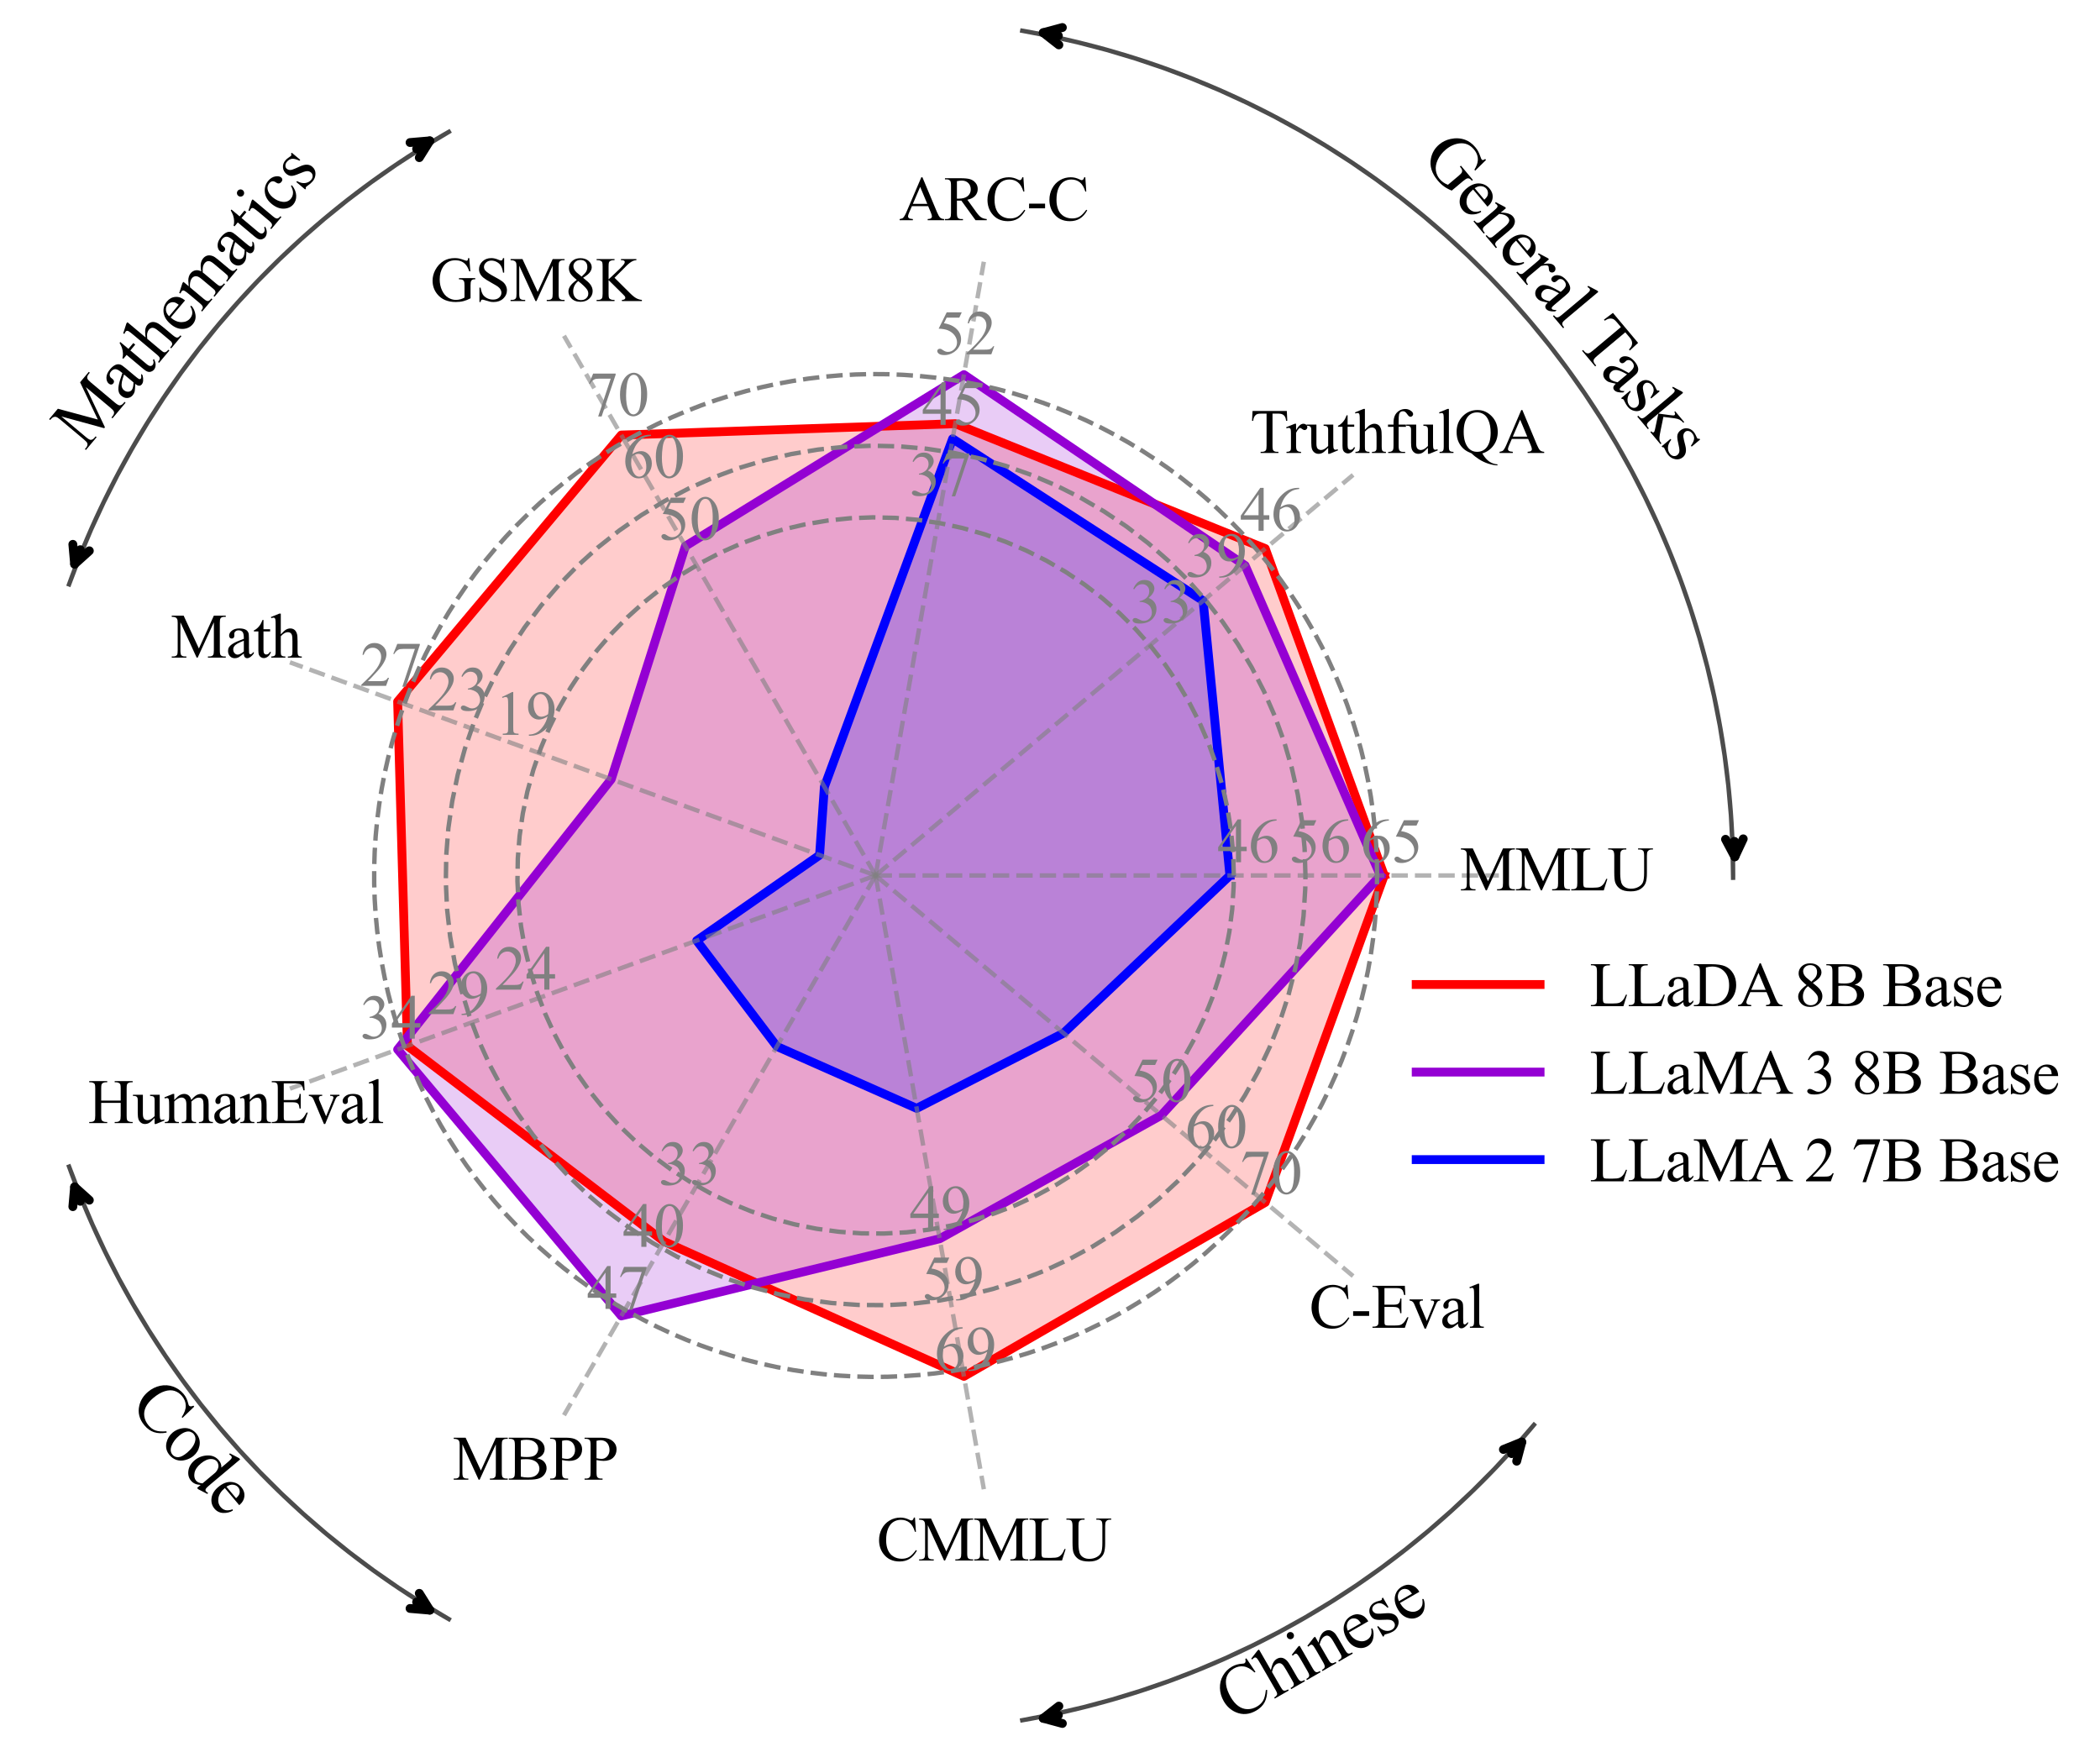 <?xml version="1.0" encoding="utf-8" standalone="no"?>
<!DOCTYPE svg PUBLIC "-//W3C//DTD SVG 1.1//EN"
  "http://www.w3.org/Graphics/SVG/1.1/DTD/svg11.dtd">
<svg xmlns:xlink="http://www.w3.org/1999/xlink" width="474.669pt" height="395.993pt" viewBox="0 0 474.669 395.993" xmlns="http://www.w3.org/2000/svg" version="1.1">
 <defs>
  <style type="text/css">*{stroke-linejoin: round; stroke-linecap: butt}</style>
 </defs>
 <g id="figure_1">
  <g id="patch_1">
   <path d="M 0 395.993 
L 474.669 395.993 
L 474.669 0 
L 0 0 
z
" style="fill: #ffffff"/>
  </g>
  <g id="axes_1">
   <g id="patch_2">
    <path d="M 392.234 197.917 
C 392.234 172.4 387.208 147.13 377.443 123.555 
C 367.678 99.98 353.364 78.558 335.32 60.514 
C 317.277 42.471 295.854 28.157 272.279 18.392 
C 248.704 8.626 223.435 3.6 197.917 3.6 
C 172.4 3.6 147.13 8.626 123.555 18.392 
C 99.98 28.157 78.558 42.471 60.514 60.514 
C 42.471 78.558 28.157 99.98 18.392 123.555 
C 8.626 147.13 3.6 172.4 3.6 197.917 
C 3.6 223.435 8.626 248.704 18.392 272.279 
C 28.157 295.854 42.471 317.277 60.514 335.32 
C 78.558 353.364 99.98 367.678 123.555 377.443 
C 147.13 387.208 172.4 392.234 197.917 392.234 
C 223.435 392.234 248.704 387.208 272.279 377.443 
C 295.854 367.678 317.277 353.364 335.32 335.32 
C 353.364 317.277 367.678 295.854 377.443 272.279 
C 387.208 248.704 392.234 223.435 392.234 197.917 
M 197.917 197.917 
C 197.917 197.917 197.917 197.917 197.917 197.917 
C 197.917 197.917 197.917 197.917 197.917 197.917 
C 197.917 197.917 197.917 197.917 197.917 197.917 
C 197.917 197.917 197.917 197.917 197.917 197.917 
C 197.917 197.917 197.917 197.917 197.917 197.917 
C 197.917 197.917 197.917 197.917 197.917 197.917 
C 197.917 197.917 197.917 197.917 197.917 197.917 
C 197.917 197.917 197.917 197.917 197.917 197.917 
C 197.917 197.917 197.917 197.917 197.917 197.917 
C 197.917 197.917 197.917 197.917 197.917 197.917 
C 197.917 197.917 197.917 197.917 197.917 197.917 
C 197.917 197.917 197.917 197.917 197.917 197.917 
C 197.917 197.917 197.917 197.917 197.917 197.917 
C 197.917 197.917 197.917 197.917 197.917 197.917 
C 197.917 197.917 197.917 197.917 197.917 197.917 
C 197.917 197.917 197.917 197.917 197.917 197.917 
M 392.234 197.917 
z
" style="fill: #ffffff"/>
   </g>
   <g id="patch_3">
    <path d="M 312.888 197.917 
L 285.99 124.015 
L 215.927 95.781 
L 140.432 98.349 
L 89.88 158.595 
L 92.091 236.435 
L 150.134 280.68 
L 217.882 311.142 
L 285.99 271.819 
z
" clip-path="url(#pea70fced03)" style="fill: #ff0000; opacity: 0.2; stroke: #ff0000; stroke-linejoin: miter"/>
   </g>
   <g id="patch_4">
    <path d="M 312.016 197.917 
L 281.435 127.838 
L 217.882 84.693 
L 154.925 123.452 
L 138.16 176.167 
L 89.88 237.24 
L 140.432 297.485 
L 212.398 280.041 
L 262.504 252.112 
z
" clip-path="url(#pea70fced03)" style="fill: #9400d3; opacity: 0.2; stroke: #9400d3; stroke-linejoin: miter"/>
   </g>
   <g id="patch_5">
    <path d="M 277.996 197.917 
L 271.944 135.801 
L 215.325 99.192 
L 186.339 177.863 
L 185.253 193.308 
L 157.482 212.634 
L 175.602 236.568 
L 207.2 250.561 
L 240.392 233.558 
z
" clip-path="url(#pea70fced03)" style="fill: #0000ff; opacity: 0.2; stroke: #0000ff; stroke-linejoin: miter"/>
   </g>
   <g id="matplotlib.axis_1"/>
   <g id="matplotlib.axis_2"/>
   <g id="line2d_1">
    <path d="M 312.888 197.917 
L 285.99 124.015 
L 215.927 95.781 
L 140.432 98.349 
L 89.88 158.595 
L 92.091 236.435 
L 150.134 280.68 
L 217.882 311.142 
L 285.99 271.819 
L 312.888 197.917 
" clip-path="url(#pea70fced03)" style="fill: none; stroke: #ff0000; stroke-width: 2; stroke-linecap: square"/>
   </g>
   <g id="line2d_2">
    <path d="M 312.016 197.917 
L 281.435 127.838 
L 217.882 84.693 
L 154.925 123.452 
L 138.16 176.167 
L 89.88 237.24 
L 140.432 297.485 
L 212.398 280.041 
L 262.504 252.112 
L 312.016 197.917 
" clip-path="url(#pea70fced03)" style="fill: none; stroke: #9400d3; stroke-width: 2; stroke-linecap: square"/>
   </g>
   <g id="line2d_3">
    <path d="M 277.996 197.917 
L 271.944 135.801 
L 215.325 99.192 
L 186.339 177.863 
L 185.253 193.308 
L 157.482 212.634 
L 175.602 236.568 
L 207.2 250.561 
L 240.392 233.558 
L 277.996 197.917 
" clip-path="url(#pea70fced03)" style="fill: none; stroke: #0000ff; stroke-width: 2; stroke-linecap: square"/>
   </g>
   <g id="line2d_4">
    <path d="M 278.883 197.917 
L 278.721 192.808 
L 278.238 187.719 
L 277.434 182.67 
L 276.314 177.683 
L 274.88 172.776 
L 273.14 167.969 
L 271.101 163.282 
L 268.769 158.733 
L 266.155 154.34 
L 263.269 150.12 
L 260.123 146.091 
L 256.728 142.269 
L 253.099 138.669 
L 249.25 135.305 
L 245.197 132.19 
L 240.955 129.337 
L 236.541 126.758 
L 231.974 124.463 
L 227.27 122.46 
L 222.45 120.758 
L 217.532 119.364 
L 212.536 118.282 
L 207.481 117.519 
L 202.389 117.075 
L 197.278 116.954 
L 192.17 117.156 
L 187.085 117.68 
L 182.043 118.523 
L 177.065 119.683 
L 172.169 121.155 
L 167.376 122.933 
L 162.705 125.009 
L 158.175 127.377 
L 153.802 130.025 
L 149.606 132.945 
L 145.602 136.123 
L 141.807 139.547 
L 138.235 143.205 
L 134.901 147.08 
L 131.819 151.158 
L 129 155.422 
L 126.456 159.856 
L 124.196 164.442 
L 122.231 169.16 
L 120.567 173.994 
L 119.211 178.923 
L 118.169 183.928 
L 117.446 188.988 
L 117.042 194.084 
L 116.962 199.195 
L 117.204 204.302 
L 117.768 209.382 
L 118.651 214.417 
L 119.85 219.387 
L 121.361 224.27 
L 123.176 229.049 
L 125.29 233.703 
L 127.693 238.215 
L 130.376 242.567 
L 133.328 246.74 
L 136.538 250.718 
L 139.992 254.487 
L 143.677 258.029 
L 147.579 261.332 
L 151.681 264.382 
L 155.968 267.168 
L 160.421 269.677 
L 165.024 271.9 
L 169.759 273.828 
L 174.605 275.454 
L 179.545 276.771 
L 184.558 277.773 
L 189.624 278.457 
L 194.723 278.82 
L 199.834 278.86 
L 204.938 278.578 
L 210.015 277.974 
L 215.042 277.051 
L 220.002 275.812 
L 224.874 274.263 
L 229.638 272.41 
L 234.276 270.26 
L 238.768 267.821 
L 243.098 265.104 
L 247.248 262.119 
L 251.201 258.878 
L 254.942 255.394 
L 258.456 251.681 
L 261.728 247.753 
L 264.745 243.627 
L 267.497 239.319 
L 269.971 234.845 
L 272.158 230.225 
L 274.048 225.476 
L 275.636 220.616 
L 276.913 215.667 
L 277.876 210.646 
L 278.52 205.575 
L 278.842 200.473 
L 278.883 197.917 
L 278.883 197.917 
" clip-path="url(#pea70fced03)" style="fill: none; stroke-dasharray: 3.7,1.6; stroke-dashoffset: 0; stroke: #808080"/>
   </g>
   <g id="line2d_5">
    <path d="M 295.076 197.917 
L 294.882 191.786 
L 294.302 185.679 
L 293.338 179.621 
L 291.993 173.636 
L 290.273 167.748 
L 288.185 161.98 
L 285.737 156.355 
L 282.939 150.896 
L 279.803 145.624 
L 276.339 140.561 
L 272.564 135.726 
L 268.49 131.14 
L 264.136 126.819 
L 259.517 122.782 
L 254.653 119.045 
L 249.562 115.622 
L 244.266 112.526 
L 238.785 109.772 
L 233.141 107.368 
L 227.357 105.326 
L 221.455 103.653 
L 215.46 102.355 
L 209.394 101.439 
L 203.283 100.907 
L 197.15 100.762 
L 191.021 101.004 
L 184.919 101.632 
L 178.868 102.644 
L 172.894 104.036 
L 167.02 105.802 
L 161.268 107.936 
L 155.663 110.428 
L 150.226 113.269 
L 144.979 116.447 
L 139.944 119.95 
L 135.139 123.764 
L 130.585 127.873 
L 126.299 132.262 
L 122.298 136.912 
L 118.599 141.806 
L 115.216 146.923 
L 112.163 152.244 
L 109.452 157.746 
L 107.093 163.409 
L 105.097 169.209 
L 103.47 175.124 
L 102.22 181.13 
L 101.351 187.202 
L 100.868 193.317 
L 100.771 199.451 
L 101.061 205.578 
L 101.738 211.675 
L 102.798 217.717 
L 104.237 223.68 
L 106.049 229.541 
L 108.228 235.275 
L 110.764 240.861 
L 113.648 246.275 
L 116.867 251.496 
L 120.41 256.504 
L 124.262 261.279 
L 128.407 265.8 
L 132.829 270.052 
L 137.511 274.015 
L 142.434 277.676 
L 147.578 281.018 
L 152.922 284.029 
L 158.446 286.697 
L 164.127 289.011 
L 169.943 290.961 
L 175.87 292.541 
L 181.886 293.744 
L 187.965 294.565 
L 194.084 295 
L 200.218 295.049 
L 206.343 294.71 
L 212.434 293.985 
L 218.468 292.878 
L 224.419 291.391 
L 230.265 289.533 
L 235.982 287.309 
L 241.547 284.729 
L 246.939 281.802 
L 252.135 278.541 
L 257.114 274.959 
L 261.858 271.07 
L 266.347 266.889 
L 270.563 262.434 
L 274.49 257.721 
L 278.111 252.769 
L 281.413 247.599 
L 284.381 242.231 
L 287.006 236.686 
L 289.275 230.987 
L 291.179 225.156 
L 292.712 219.216 
L 293.868 213.192 
L 294.64 207.106 
L 295.027 200.984 
L 295.076 197.917 
L 295.076 197.917 
" clip-path="url(#pea70fced03)" style="fill: none; stroke-dasharray: 3.7,1.6; stroke-dashoffset: 0; stroke: #808080"/>
   </g>
   <g id="line2d_6">
    <path d="M 311.269 197.917 
L 311.212 194.339 
L 311.043 190.764 
L 310.761 187.196 
L 310.366 183.639 
L 309.859 180.097 
L 309.241 176.572 
L 308.512 173.068 
L 307.672 169.589 
L 306.723 166.138 
L 305.666 162.719 
L 304.501 159.336 
L 303.23 155.99 
L 301.854 152.686 
L 300.374 149.428 
L 298.792 146.218 
L 297.11 143.059 
L 295.329 139.955 
L 293.45 136.909 
L 291.477 133.923 
L 289.41 131.002 
L 287.252 128.147 
L 285.005 125.361 
L 282.671 122.648 
L 280.252 120.01 
L 277.752 117.45 
L 275.172 114.97 
L 272.515 112.572 
L 269.784 110.26 
L 266.98 108.035 
L 264.109 105.899 
L 261.171 103.856 
L 258.17 101.906 
L 255.109 100.051 
L 251.991 98.295 
L 248.819 96.637 
L 245.596 95.081 
L 242.326 93.627 
L 239.012 92.277 
L 235.656 91.032 
L 232.263 89.894 
L 228.836 88.864 
L 225.378 87.942 
L 221.893 87.13 
L 218.383 86.428 
L 214.854 85.838 
L 211.307 85.359 
L 207.747 84.993 
L 204.177 84.738 
L 200.601 84.597 
L 197.022 84.569 
L 193.445 84.654 
L 189.871 84.851 
L 186.306 85.162 
L 182.752 85.585 
L 179.214 86.119 
L 175.694 86.765 
L 172.196 87.522 
L 168.724 88.389 
L 165.281 89.366 
L 161.87 90.45 
L 158.495 91.641 
L 155.16 92.939 
L 151.867 94.341 
L 148.621 95.846 
L 145.423 97.453 
L 142.278 99.161 
L 139.188 100.966 
L 136.156 102.869 
L 133.187 104.866 
L 130.281 106.956 
L 127.444 109.136 
L 124.676 111.405 
L 121.981 113.76 
L 119.363 116.199 
L 116.822 118.72 
L 114.362 121.32 
L 111.986 123.995 
L 109.695 126.745 
L 107.492 129.566 
L 105.38 132.454 
L 103.359 135.408 
L 101.433 138.424 
L 99.603 141.5 
L 97.871 144.632 
L 96.239 147.816 
L 94.708 151.051 
L 93.28 154.333 
L 91.956 157.658 
L 90.738 161.023 
L 89.627 164.425 
L 88.623 167.86 
L 87.729 171.325 
L 86.944 174.817 
L 86.27 178.332 
L 85.708 181.866 
L 85.257 185.416 
L 84.918 188.979 
L 84.693 192.551 
L 84.58 196.128 
L 84.58 199.707 
L 84.693 203.284 
L 84.918 206.855 
L 85.257 210.418 
L 85.708 213.968 
L 86.27 217.503 
L 86.944 221.017 
L 87.729 224.509 
L 88.623 227.974 
L 89.627 231.41 
L 90.738 234.812 
L 91.956 238.177 
L 93.28 241.502 
L 94.708 244.783 
L 96.239 248.018 
L 97.871 251.203 
L 99.603 254.335 
L 101.433 257.41 
L 103.359 260.426 
L 105.38 263.38 
L 107.492 266.269 
L 109.695 269.089 
L 111.986 271.839 
L 114.362 274.515 
L 116.822 277.114 
L 119.363 279.635 
L 121.981 282.074 
L 124.676 284.429 
L 127.444 286.698 
L 130.281 288.879 
L 133.187 290.969 
L 136.156 292.966 
L 139.188 294.868 
L 142.278 296.674 
L 145.423 298.381 
L 148.621 299.988 
L 151.867 301.493 
L 155.16 302.895 
L 158.495 304.193 
L 161.87 305.384 
L 165.281 306.469 
L 168.724 307.445 
L 172.196 308.312 
L 175.694 309.069 
L 179.214 309.715 
L 182.752 310.25 
L 186.306 310.673 
L 189.871 310.983 
L 193.445 311.181 
L 197.022 311.265 
L 200.601 311.237 
L 204.177 311.096 
L 207.747 310.842 
L 211.307 310.475 
L 214.854 309.996 
L 218.383 309.406 
L 221.893 308.704 
L 225.378 307.892 
L 228.836 306.971 
L 232.263 305.94 
L 235.656 304.802 
L 239.012 303.557 
L 242.326 302.207 
L 245.596 300.754 
L 248.819 299.197 
L 251.991 297.54 
L 255.109 295.783 
L 258.17 293.929 
L 261.171 291.979 
L 264.109 289.935 
L 266.98 287.8 
L 269.784 285.575 
L 272.515 283.262 
L 275.172 280.865 
L 277.752 278.385 
L 280.252 275.824 
L 282.671 273.186 
L 285.005 270.473 
L 287.252 267.688 
L 289.41 264.833 
L 291.477 261.911 
L 293.45 258.926 
L 295.329 255.88 
L 297.11 252.776 
L 298.792 249.617 
L 300.374 246.407 
L 301.854 243.148 
L 303.23 239.844 
L 304.501 236.499 
L 305.666 233.115 
L 306.723 229.696 
L 307.672 226.245 
L 308.512 222.766 
L 309.241 219.263 
L 309.859 215.738 
L 310.366 212.195 
L 310.761 208.638 
L 311.043 205.07 
L 311.212 201.496 
L 311.269 197.917 
L 311.269 197.917 
" clip-path="url(#pea70fced03)" style="fill: none; stroke-dasharray: 3.7,1.6; stroke-dashoffset: 0; stroke: #808080"/>
   </g>
   <g id="line2d_7">
    <path d="M 197.917 197.917 
L 338.797 197.917 
" clip-path="url(#pea70fced03)" style="fill: none; stroke-dasharray: 3.7,1.6; stroke-dashoffset: 0; stroke: #808080; stroke-opacity: 0.6"/>
   </g>
   <g id="line2d_8">
    <path d="M 197.917 197.917 
L 305.838 107.361 
" clip-path="url(#pea70fced03)" style="fill: none; stroke-dasharray: 3.7,1.6; stroke-dashoffset: 0; stroke: #808080; stroke-opacity: 0.6"/>
   </g>
   <g id="line2d_9">
    <path d="M 197.917 197.917 
L 222.381 59.178 
" clip-path="url(#pea70fced03)" style="fill: none; stroke-dasharray: 3.7,1.6; stroke-dashoffset: 0; stroke: #808080; stroke-opacity: 0.6"/>
   </g>
   <g id="line2d_10">
    <path d="M 197.917 197.917 
L 127.477 75.912 
" clip-path="url(#pea70fced03)" style="fill: none; stroke-dasharray: 3.7,1.6; stroke-dashoffset: 0; stroke: #808080; stroke-opacity: 0.6"/>
   </g>
   <g id="line2d_11">
    <path d="M 197.917 197.917 
L 65.533 149.733 
" clip-path="url(#pea70fced03)" style="fill: none; stroke-dasharray: 3.7,1.6; stroke-dashoffset: 0; stroke: #808080; stroke-opacity: 0.6"/>
   </g>
   <g id="line2d_12">
    <path d="M 197.917 197.917 
L 65.533 246.101 
" clip-path="url(#pea70fced03)" style="fill: none; stroke-dasharray: 3.7,1.6; stroke-dashoffset: 0; stroke: #808080; stroke-opacity: 0.6"/>
   </g>
   <g id="line2d_13">
    <path d="M 197.917 197.917 
L 127.477 319.923 
" clip-path="url(#pea70fced03)" style="fill: none; stroke-dasharray: 3.7,1.6; stroke-dashoffset: 0; stroke: #808080; stroke-opacity: 0.6"/>
   </g>
   <g id="line2d_14">
    <path d="M 197.917 197.917 
L 222.381 336.657 
" clip-path="url(#pea70fced03)" style="fill: none; stroke-dasharray: 3.7,1.6; stroke-dashoffset: 0; stroke: #808080; stroke-opacity: 0.6"/>
   </g>
   <g id="line2d_15">
    <path d="M 197.917 197.917 
L 305.838 288.473 
" clip-path="url(#pea70fced03)" style="fill: none; stroke-dasharray: 3.7,1.6; stroke-dashoffset: 0; stroke: #808080; stroke-opacity: 0.6"/>
   </g>
   <g id="line2d_16">
    <path d="M 392.234 197.917 
L 392.115 191.102 
L 391.756 184.294 
L 391.159 177.504 
L 390.324 170.738 
L 389.253 164.007 
L 387.945 157.316 
L 386.404 150.676 
L 384.632 144.094 
L 382.629 137.578 
L 380.399 131.137 
L 377.944 124.777 
L 375.268 118.508 
L 372.374 112.336 
L 369.265 106.27 
L 365.945 100.316 
L 362.418 94.483 
L 358.689 88.776 
L 354.762 83.205 
L 350.642 77.774 
L 346.334 72.491 
L 341.843 67.363 
L 337.175 62.395 
L 332.336 57.594 
L 327.332 52.965 
L 322.168 48.515 
L 316.851 44.249 
L 311.388 40.172 
L 305.785 36.289 
L 300.05 32.605 
L 294.189 29.125 
L 288.209 25.852 
L 282.119 22.791 
L 275.924 19.945 
L 269.634 17.319 
L 263.255 14.914 
L 256.796 12.735 
L 250.265 10.784 
L 243.669 9.063 
L 237.017 7.574 
L 231.66 6.552 
L 231.66 6.552 
" clip-path="url(#pea70fced03)" style="fill: none; stroke: #000000; stroke-opacity: 0.7; stroke-width: 2; stroke-linecap: square"/>
   </g>
   <g id="line2d_17">
    <path d="M 100.759 29.634 
L 94.916 33.145 
L 89.2 36.859 
L 83.618 40.771 
L 78.176 44.877 
L 72.882 49.171 
L 67.742 53.648 
L 62.762 58.303 
L 57.948 63.129 
L 53.306 68.122 
L 48.843 73.274 
L 44.563 78.579 
L 40.471 84.032 
L 36.574 89.624 
L 32.874 95.35 
L 29.379 101.202 
L 26.09 107.173 
L 23.013 113.255 
L 20.151 119.442 
L 17.508 125.726 
L 15.319 131.457 
L 15.319 131.457 
" clip-path="url(#pea70fced03)" style="fill: none; stroke: #000000; stroke-opacity: 0.7; stroke-width: 2; stroke-linecap: square"/>
   </g>
   <g id="line2d_18">
    <path d="M 15.319 264.378 
L 17.762 270.741 
L 20.427 277.015 
L 23.311 283.192 
L 26.409 289.264 
L 29.719 295.223 
L 33.235 301.063 
L 36.954 306.776 
L 40.872 312.354 
L 44.982 317.792 
L 49.281 323.083 
L 53.763 328.219 
L 58.422 333.195 
L 63.252 338.005 
L 68.249 342.642 
L 73.405 347.101 
L 78.714 351.376 
L 84.17 355.463 
L 89.766 359.356 
L 95.495 363.05 
L 100.759 366.201 
L 100.759 366.201 
" clip-path="url(#pea70fced03)" style="fill: none; stroke: #000000; stroke-opacity: 0.7; stroke-width: 2; stroke-linecap: square"/>
   </g>
   <g id="line2d_19">
    <path d="M 231.66 389.282 
L 238.351 387.981 
L 244.993 386.446 
L 251.577 384.679 
L 258.094 382.682 
L 264.538 380.457 
L 270.899 378.008 
L 277.171 375.338 
L 283.345 372.449 
L 289.414 369.345 
L 295.371 366.03 
L 301.207 362.509 
L 306.917 358.784 
L 312.492 354.862 
L 317.926 350.747 
L 323.213 346.444 
L 328.346 341.958 
L 333.317 337.294 
L 338.123 332.459 
L 342.756 327.459 
L 346.773 322.822 
L 346.773 322.822 
" clip-path="url(#pea70fced03)" style="fill: none; stroke: #000000; stroke-opacity: 0.7; stroke-width: 2; stroke-linecap: square"/>
   </g>
   <g id="text_1">
    <!-- 46 -->
    <g style="fill: #808080" transform="translate(275.121 194.923)scale(0.14 -0.14)">
     <defs>
      <path id="TimesNewRomanPSMT-34" d="M 2978 1563 
L 2978 1119 
L 2409 1119 
L 2409 0 
L 1894 0 
L 1894 1119 
L 100 1119 
L 100 1519 
L 2066 4325 
L 2409 4325 
L 2409 1563 
L 2978 1563 
z
M 1894 1563 
L 1894 3666 
L 406 1563 
L 1894 1563 
z
" transform="scale(0.016)"/>
      <path id="TimesNewRomanPSMT-36" d="M 2869 4325 
L 2869 4209 
Q 2456 4169 2195 4045 
Q 1934 3922 1679 3669 
Q 1425 3416 1258 3105 
Q 1091 2794 978 2366 
Q 1428 2675 1881 2675 
Q 2316 2675 2634 2325 
Q 2953 1975 2953 1425 
Q 2953 894 2631 456 
Q 2244 -75 1606 -75 
Q 1172 -75 869 213 
Q 275 772 275 1663 
Q 275 2231 503 2743 
Q 731 3256 1154 3653 
Q 1578 4050 1965 4187 
Q 2353 4325 2688 4325 
L 2869 4325 
z
M 925 2138 
Q 869 1716 869 1456 
Q 869 1156 980 804 
Q 1091 453 1309 247 
Q 1469 100 1697 100 
Q 1969 100 2183 356 
Q 2397 613 2397 1088 
Q 2397 1622 2184 2012 
Q 1972 2403 1581 2403 
Q 1463 2403 1327 2353 
Q 1191 2303 925 2138 
z
" transform="scale(0.016)"/>
     </defs>
     <use xlink:href="#TimesNewRomanPSMT-34"/>
     <use xlink:href="#TimesNewRomanPSMT-36" x="50"/>
    </g>
   </g>
   <g id="text_2">
    <!-- 33 -->
    <g style="fill: #808080" transform="translate(255.421 140.797)scale(0.14 -0.14)">
     <defs>
      <path id="TimesNewRomanPSMT-33" d="M 325 3431 
Q 506 3859 782 4092 
Q 1059 4325 1472 4325 
Q 1981 4325 2253 3994 
Q 2459 3747 2459 3466 
Q 2459 3003 1878 2509 
Q 2269 2356 2469 2072 
Q 2669 1788 2669 1403 
Q 2669 853 2319 450 
Q 1863 -75 997 -75 
Q 569 -75 414 31 
Q 259 138 259 259 
Q 259 350 332 419 
Q 406 488 509 488 
Q 588 488 669 463 
Q 722 447 909 348 
Q 1097 250 1169 231 
Q 1284 197 1416 197 
Q 1734 197 1970 444 
Q 2206 691 2206 1028 
Q 2206 1275 2097 1509 
Q 2016 1684 1919 1775 
Q 1784 1900 1550 2001 
Q 1316 2103 1072 2103 
L 972 2103 
L 972 2197 
Q 1219 2228 1467 2375 
Q 1716 2522 1828 2728 
Q 1941 2934 1941 3181 
Q 1941 3503 1739 3701 
Q 1538 3900 1238 3900 
Q 753 3900 428 3381 
L 325 3431 
z
" transform="scale(0.016)"/>
     </defs>
     <use xlink:href="#TimesNewRomanPSMT-33"/>
     <use xlink:href="#TimesNewRomanPSMT-33" x="50"/>
    </g>
   </g>
   <g id="text_3">
    <!-- 37 -->
    <g style="fill: #808080" transform="translate(205.539 111.998)scale(0.14 -0.14)">
     <defs>
      <path id="TimesNewRomanPSMT-37" d="M 644 4238 
L 2916 4238 
L 2916 4119 
L 1503 -88 
L 1153 -88 
L 2419 3728 
L 1253 3728 
Q 900 3728 750 3644 
Q 488 3500 328 3200 
L 238 3234 
L 644 4238 
z
" transform="scale(0.016)"/>
     </defs>
     <use xlink:href="#TimesNewRomanPSMT-33"/>
     <use xlink:href="#TimesNewRomanPSMT-37" x="50"/>
    </g>
   </g>
   <g id="text_4">
    <!-- 50 -->
    <g style="fill: #808080" transform="translate(148.815 122)scale(0.14 -0.14)">
     <defs>
      <path id="TimesNewRomanPSMT-35" d="M 2778 4238 
L 2534 3706 
L 1259 3706 
L 981 3138 
Q 1809 3016 2294 2522 
Q 2709 2097 2709 1522 
Q 2709 1188 2573 903 
Q 2438 619 2231 419 
Q 2025 219 1772 97 
Q 1413 -75 1034 -75 
Q 653 -75 479 54 
Q 306 184 306 341 
Q 306 428 378 495 
Q 450 563 559 563 
Q 641 563 702 538 
Q 763 513 909 409 
Q 1144 247 1384 247 
Q 1750 247 2026 523 
Q 2303 800 2303 1197 
Q 2303 1581 2056 1914 
Q 1809 2247 1375 2428 
Q 1034 2569 447 2591 
L 1259 4238 
L 2778 4238 
z
" transform="scale(0.016)"/>
      <path id="TimesNewRomanPSMT-30" d="M 231 2094 
Q 231 2819 450 3342 
Q 669 3866 1031 4122 
Q 1313 4325 1613 4325 
Q 2100 4325 2488 3828 
Q 2972 3213 2972 2159 
Q 2972 1422 2759 906 
Q 2547 391 2217 158 
Q 1888 -75 1581 -75 
Q 975 -75 572 641 
Q 231 1244 231 2094 
z
M 844 2016 
Q 844 1141 1059 588 
Q 1238 122 1591 122 
Q 1759 122 1940 273 
Q 2122 425 2216 781 
Q 2359 1319 2359 2297 
Q 2359 3022 2209 3506 
Q 2097 3866 1919 4016 
Q 1791 4119 1609 4119 
Q 1397 4119 1231 3928 
Q 1006 3669 925 3112 
Q 844 2556 844 2016 
z
" transform="scale(0.016)"/>
     </defs>
     <use xlink:href="#TimesNewRomanPSMT-35"/>
     <use xlink:href="#TimesNewRomanPSMT-30" x="50"/>
    </g>
   </g>
   <g id="text_5">
    <!-- 19 -->
    <g style="fill: #808080" transform="translate(111.791 166.123)scale(0.14 -0.14)">
     <defs>
      <path id="TimesNewRomanPSMT-31" d="M 750 3822 
L 1781 4325 
L 1884 4325 
L 1884 747 
Q 1884 391 1914 303 
Q 1944 216 2037 169 
Q 2131 122 2419 116 
L 2419 0 
L 825 0 
L 825 116 
Q 1125 122 1212 167 
Q 1300 213 1334 289 
Q 1369 366 1369 747 
L 1369 3034 
Q 1369 3497 1338 3628 
Q 1316 3728 1258 3775 
Q 1200 3822 1119 3822 
Q 1003 3822 797 3725 
L 750 3822 
z
" transform="scale(0.016)"/>
      <path id="TimesNewRomanPSMT-39" d="M 338 -88 
L 338 28 
Q 744 34 1094 217 
Q 1444 400 1770 856 
Q 2097 1313 2225 1859 
Q 1734 1544 1338 1544 
Q 891 1544 572 1889 
Q 253 2234 253 2806 
Q 253 3363 572 3797 
Q 956 4325 1575 4325 
Q 2097 4325 2469 3894 
Q 2925 3359 2925 2575 
Q 2925 1869 2578 1258 
Q 2231 647 1613 244 
Q 1109 -88 516 -88 
L 338 -88 
z
M 2275 2091 
Q 2331 2497 2331 2741 
Q 2331 3044 2228 3395 
Q 2125 3747 1936 3934 
Q 1747 4122 1506 4122 
Q 1228 4122 1018 3872 
Q 809 3622 809 3128 
Q 809 2469 1088 2097 
Q 1291 1828 1588 1828 
Q 1731 1828 1928 1897 
Q 2125 1966 2275 2091 
z
" transform="scale(0.016)"/>
     </defs>
     <use xlink:href="#TimesNewRomanPSMT-31"/>
     <use xlink:href="#TimesNewRomanPSMT-39" x="50"/>
    </g>
   </g>
   <g id="text_6">
    <!-- 24 -->
    <g style="fill: #808080" transform="translate(111.791 223.722)scale(0.14 -0.14)">
     <defs>
      <path id="TimesNewRomanPSMT-32" d="M 2934 816 
L 2638 0 
L 138 0 
L 138 116 
Q 1241 1122 1691 1759 
Q 2141 2397 2141 2925 
Q 2141 3328 1894 3587 
Q 1647 3847 1303 3847 
Q 991 3847 742 3664 
Q 494 3481 375 3128 
L 259 3128 
Q 338 3706 661 4015 
Q 984 4325 1469 4325 
Q 1984 4325 2329 3994 
Q 2675 3663 2675 3213 
Q 2675 2891 2525 2569 
Q 2294 2063 1775 1497 
Q 997 647 803 472 
L 1909 472 
Q 2247 472 2383 497 
Q 2519 522 2628 598 
Q 2738 675 2819 816 
L 2934 816 
z
" transform="scale(0.016)"/>
     </defs>
     <use xlink:href="#TimesNewRomanPSMT-32"/>
     <use xlink:href="#TimesNewRomanPSMT-34" x="50"/>
    </g>
   </g>
   <g id="text_7">
    <!-- 33 -->
    <g style="fill: #808080" transform="translate(148.815 267.845)scale(0.14 -0.14)">
     <use xlink:href="#TimesNewRomanPSMT-33"/>
     <use xlink:href="#TimesNewRomanPSMT-33" x="50"/>
    </g>
   </g>
   <g id="text_8">
    <!-- 49 -->
    <g style="fill: #808080" transform="translate(205.539 277.847)scale(0.14 -0.14)">
     <use xlink:href="#TimesNewRomanPSMT-34"/>
     <use xlink:href="#TimesNewRomanPSMT-39" x="50"/>
    </g>
   </g>
   <g id="text_9">
    <!-- 50 -->
    <g style="fill: #808080" transform="translate(255.421 249.048)scale(0.14 -0.14)">
     <use xlink:href="#TimesNewRomanPSMT-35"/>
     <use xlink:href="#TimesNewRomanPSMT-30" x="50"/>
    </g>
   </g>
   <g id="text_10">
    <!-- 56 -->
    <g style="fill: #808080" transform="translate(291.314 194.923)scale(0.14 -0.14)">
     <use xlink:href="#TimesNewRomanPSMT-35"/>
     <use xlink:href="#TimesNewRomanPSMT-36" x="50"/>
    </g>
   </g>
   <g id="text_11">
    <!-- 39 -->
    <g style="fill: #808080" transform="translate(267.826 130.388)scale(0.14 -0.14)">
     <use xlink:href="#TimesNewRomanPSMT-33"/>
     <use xlink:href="#TimesNewRomanPSMT-39" x="50"/>
    </g>
   </g>
   <g id="text_12">
    <!-- 45 -->
    <g style="fill: #808080" transform="translate(208.351 96.051)scale(0.14 -0.14)">
     <use xlink:href="#TimesNewRomanPSMT-34"/>
     <use xlink:href="#TimesNewRomanPSMT-35" x="50"/>
    </g>
   </g>
   <g id="text_13">
    <!-- 60 -->
    <g style="fill: #808080" transform="translate(140.719 107.976)scale(0.14 -0.14)">
     <use xlink:href="#TimesNewRomanPSMT-36"/>
     <use xlink:href="#TimesNewRomanPSMT-30" x="50"/>
    </g>
   </g>
   <g id="text_14">
    <!-- 23 -->
    <g style="fill: #808080" transform="translate(96.575 160.585)scale(0.14 -0.14)">
     <use xlink:href="#TimesNewRomanPSMT-32"/>
     <use xlink:href="#TimesNewRomanPSMT-33" x="50"/>
    </g>
   </g>
   <g id="text_15">
    <!-- 29 -->
    <g style="fill: #808080" transform="translate(96.575 229.26)scale(0.14 -0.14)">
     <use xlink:href="#TimesNewRomanPSMT-32"/>
     <use xlink:href="#TimesNewRomanPSMT-39" x="50"/>
    </g>
   </g>
   <g id="text_16">
    <!-- 40 -->
    <g style="fill: #808080" transform="translate(140.719 281.869)scale(0.14 -0.14)">
     <use xlink:href="#TimesNewRomanPSMT-34"/>
     <use xlink:href="#TimesNewRomanPSMT-30" x="50"/>
    </g>
   </g>
   <g id="text_17">
    <!-- 59 -->
    <g style="fill: #808080" transform="translate(208.351 293.794)scale(0.14 -0.14)">
     <use xlink:href="#TimesNewRomanPSMT-35"/>
     <use xlink:href="#TimesNewRomanPSMT-39" x="50"/>
    </g>
   </g>
   <g id="text_18">
    <!-- 60 -->
    <g style="fill: #808080" transform="translate(267.826 259.457)scale(0.14 -0.14)">
     <use xlink:href="#TimesNewRomanPSMT-36"/>
     <use xlink:href="#TimesNewRomanPSMT-30" x="50"/>
    </g>
   </g>
   <g id="text_19">
    <!-- 65 -->
    <g style="fill: #808080" transform="translate(307.508 194.923)scale(0.14 -0.14)">
     <use xlink:href="#TimesNewRomanPSMT-36"/>
     <use xlink:href="#TimesNewRomanPSMT-35" x="50"/>
    </g>
   </g>
   <g id="text_20">
    <!-- 46 -->
    <g style="fill: #808080" transform="translate(280.231 119.98)scale(0.14 -0.14)">
     <use xlink:href="#TimesNewRomanPSMT-34"/>
     <use xlink:href="#TimesNewRomanPSMT-36" x="50"/>
    </g>
   </g>
   <g id="text_21">
    <!-- 52 -->
    <g style="fill: #808080" transform="translate(211.163 80.103)scale(0.14 -0.14)">
     <use xlink:href="#TimesNewRomanPSMT-35"/>
     <use xlink:href="#TimesNewRomanPSMT-32" x="50"/>
    </g>
   </g>
   <g id="text_22">
    <!-- 70 -->
    <g style="fill: #808080" transform="translate(132.622 93.952)scale(0.14 -0.14)">
     <use xlink:href="#TimesNewRomanPSMT-37"/>
     <use xlink:href="#TimesNewRomanPSMT-30" x="50"/>
    </g>
   </g>
   <g id="text_23">
    <!-- 27 -->
    <g style="fill: #808080" transform="translate(81.358 155.046)scale(0.14 -0.14)">
     <use xlink:href="#TimesNewRomanPSMT-32"/>
     <use xlink:href="#TimesNewRomanPSMT-37" x="50"/>
    </g>
   </g>
   <g id="text_24">
    <!-- 34 -->
    <g style="fill: #808080" transform="translate(81.358 234.799)scale(0.14 -0.14)">
     <use xlink:href="#TimesNewRomanPSMT-33"/>
     <use xlink:href="#TimesNewRomanPSMT-34" x="50"/>
    </g>
   </g>
   <g id="text_25">
    <!-- 47 -->
    <g style="fill: #808080" transform="translate(132.622 295.893)scale(0.14 -0.14)">
     <use xlink:href="#TimesNewRomanPSMT-34"/>
     <use xlink:href="#TimesNewRomanPSMT-37" x="50"/>
    </g>
   </g>
   <g id="text_26">
    <!-- 69 -->
    <g style="fill: #808080" transform="translate(211.163 309.742)scale(0.14 -0.14)">
     <use xlink:href="#TimesNewRomanPSMT-36"/>
     <use xlink:href="#TimesNewRomanPSMT-39" x="50"/>
    </g>
   </g>
   <g id="text_27">
    <!-- 70 -->
    <g style="fill: #808080" transform="translate(280.231 269.865)scale(0.14 -0.14)">
     <use xlink:href="#TimesNewRomanPSMT-37"/>
     <use xlink:href="#TimesNewRomanPSMT-30" x="50"/>
    </g>
   </g>
   <g id="text_28">
    <!-- MMLU -->
    <g transform="translate(329.972 201.28)scale(0.14 -0.14)">
     <defs>
      <path id="TimesNewRomanPSMT-4d" d="M 2619 0 
L 981 3566 
L 981 734 
Q 981 344 1066 247 
Q 1181 116 1431 116 
L 1581 116 
L 1581 0 
L 106 0 
L 106 116 
L 256 116 
Q 525 116 638 278 
Q 706 378 706 734 
L 706 3503 
Q 706 3784 644 3909 
Q 600 4000 483 4061 
Q 366 4122 106 4122 
L 106 4238 
L 1306 4238 
L 2844 922 
L 4356 4238 
L 5556 4238 
L 5556 4122 
L 5409 4122 
Q 5138 4122 5025 3959 
Q 4956 3859 4956 3503 
L 4956 734 
Q 4956 344 5044 247 
Q 5159 116 5409 116 
L 5556 116 
L 5556 0 
L 3756 0 
L 3756 116 
L 3906 116 
Q 4178 116 4288 278 
Q 4356 378 4356 734 
L 4356 3566 
L 2722 0 
L 2619 0 
z
" transform="scale(0.016)"/>
      <path id="TimesNewRomanPSMT-4c" d="M 3669 1172 
L 3772 1150 
L 3409 0 
L 128 0 
L 128 116 
L 288 116 
Q 556 116 672 291 
Q 738 391 738 753 
L 738 3488 
Q 738 3884 650 3984 
Q 528 4122 288 4122 
L 128 4122 
L 128 4238 
L 2047 4238 
L 2047 4122 
Q 1709 4125 1573 4059 
Q 1438 3994 1388 3894 
Q 1338 3794 1338 3416 
L 1338 753 
Q 1338 494 1388 397 
Q 1425 331 1503 300 
Q 1581 269 1991 269 
L 2300 269 
Q 2788 269 2984 341 
Q 3181 413 3343 595 
Q 3506 778 3669 1172 
z
" transform="scale(0.016)"/>
      <path id="TimesNewRomanPSMT-55" d="M 3053 4122 
L 3053 4238 
L 4553 4238 
L 4553 4122 
L 4394 4122 
Q 4144 4122 4009 3913 
Q 3944 3816 3944 3463 
L 3944 1744 
Q 3944 1106 3817 754 
Q 3691 403 3320 151 
Q 2950 -100 2313 -100 
Q 1619 -100 1259 140 
Q 900 381 750 788 
Q 650 1066 650 1831 
L 650 3488 
Q 650 3878 542 4000 
Q 434 4122 194 4122 
L 34 4122 
L 34 4238 
L 1866 4238 
L 1866 4122 
L 1703 4122 
Q 1441 4122 1328 3956 
Q 1250 3844 1250 3488 
L 1250 1641 
Q 1250 1394 1295 1075 
Q 1341 756 1459 578 
Q 1578 400 1801 284 
Q 2025 169 2350 169 
Q 2766 169 3094 350 
Q 3422 531 3542 814 
Q 3663 1097 3663 1772 
L 3663 3488 
Q 3663 3884 3575 3984 
Q 3453 4122 3213 4122 
L 3053 4122 
z
" transform="scale(0.016)"/>
     </defs>
     <use xlink:href="#TimesNewRomanPSMT-4d"/>
     <use xlink:href="#TimesNewRomanPSMT-4d" x="88.916"/>
     <use xlink:href="#TimesNewRomanPSMT-4c" x="177.832"/>
     <use xlink:href="#TimesNewRomanPSMT-55" x="238.916"/>
    </g>
   </g>
   <g id="text_29">
    <!-- TruthfulQA -->
    <g transform="translate(282.569 102.398)scale(0.14 -0.14)">
     <defs>
      <path id="TimesNewRomanPSMT-54" d="M 3703 4238 
L 3750 3244 
L 3631 3244 
Q 3597 3506 3538 3619 
Q 3441 3800 3280 3886 
Q 3119 3972 2856 3972 
L 2259 3972 
L 2259 734 
Q 2259 344 2344 247 
Q 2463 116 2709 116 
L 2856 116 
L 2856 0 
L 1059 0 
L 1059 116 
L 1209 116 
Q 1478 116 1591 278 
Q 1659 378 1659 734 
L 1659 3972 
L 1150 3972 
Q 853 3972 728 3928 
Q 566 3869 450 3700 
Q 334 3531 313 3244 
L 194 3244 
L 244 4238 
L 3703 4238 
z
" transform="scale(0.016)"/>
      <path id="TimesNewRomanPSMT-72" d="M 1038 2947 
L 1038 2303 
Q 1397 2947 1775 2947 
Q 1947 2947 2059 2842 
Q 2172 2738 2172 2600 
Q 2172 2478 2090 2393 
Q 2009 2309 1897 2309 
Q 1788 2309 1652 2417 
Q 1516 2525 1450 2525 
Q 1394 2525 1328 2463 
Q 1188 2334 1038 2041 
L 1038 669 
Q 1038 431 1097 309 
Q 1138 225 1241 169 
Q 1344 113 1538 113 
L 1538 0 
L 72 0 
L 72 113 
Q 291 113 397 181 
Q 475 231 506 341 
Q 522 394 522 644 
L 522 1753 
Q 522 2253 501 2348 
Q 481 2444 426 2487 
Q 372 2531 291 2531 
Q 194 2531 72 2484 
L 41 2597 
L 906 2947 
L 1038 2947 
z
" transform="scale(0.016)"/>
      <path id="TimesNewRomanPSMT-75" d="M 2709 2863 
L 2709 1128 
Q 2709 631 2732 520 
Q 2756 409 2807 365 
Q 2859 322 2928 322 
Q 3025 322 3147 375 
L 3191 266 
L 2334 -88 
L 2194 -88 
L 2194 519 
Q 1825 119 1631 15 
Q 1438 -88 1222 -88 
Q 981 -88 804 51 
Q 628 191 559 409 
Q 491 628 491 1028 
L 491 2306 
Q 491 2509 447 2587 
Q 403 2666 317 2708 
Q 231 2750 6 2747 
L 6 2863 
L 1009 2863 
L 1009 947 
Q 1009 547 1148 422 
Q 1288 297 1484 297 
Q 1619 297 1789 381 
Q 1959 466 2194 703 
L 2194 2325 
Q 2194 2569 2105 2655 
Q 2016 2741 1734 2747 
L 1734 2863 
L 2709 2863 
z
" transform="scale(0.016)"/>
      <path id="TimesNewRomanPSMT-74" d="M 1031 3803 
L 1031 2863 
L 1700 2863 
L 1700 2644 
L 1031 2644 
L 1031 788 
Q 1031 509 1111 412 
Q 1191 316 1316 316 
Q 1419 316 1516 380 
Q 1613 444 1666 569 
L 1788 569 
Q 1678 263 1478 108 
Q 1278 -47 1066 -47 
Q 922 -47 784 33 
Q 647 113 581 261 
Q 516 409 516 719 
L 516 2644 
L 63 2644 
L 63 2747 
Q 234 2816 414 2980 
Q 594 3144 734 3369 
Q 806 3488 934 3803 
L 1031 3803 
z
" transform="scale(0.016)"/>
      <path id="TimesNewRomanPSMT-68" d="M 1041 4444 
L 1041 2350 
Q 1388 2731 1591 2839 
Q 1794 2947 1997 2947 
Q 2241 2947 2416 2812 
Q 2591 2678 2675 2391 
Q 2734 2191 2734 1659 
L 2734 647 
Q 2734 375 2778 275 
Q 2809 200 2884 156 
Q 2959 113 3159 113 
L 3159 0 
L 1753 0 
L 1753 113 
L 1819 113 
Q 2019 113 2097 173 
Q 2175 234 2206 353 
Q 2216 403 2216 647 
L 2216 1659 
Q 2216 2128 2167 2275 
Q 2119 2422 2012 2495 
Q 1906 2569 1756 2569 
Q 1603 2569 1437 2487 
Q 1272 2406 1041 2159 
L 1041 647 
Q 1041 353 1073 281 
Q 1106 209 1195 161 
Q 1284 113 1503 113 
L 1503 0 
L 84 0 
L 84 113 
Q 275 113 384 172 
Q 447 203 484 290 
Q 522 378 522 647 
L 522 3238 
Q 522 3728 498 3840 
Q 475 3953 426 3993 
Q 378 4034 297 4034 
Q 231 4034 84 3984 
L 41 4094 
L 897 4444 
L 1041 4444 
z
" transform="scale(0.016)"/>
      <path id="TimesNewRomanPSMT-66" d="M 1319 2638 
L 1319 756 
Q 1319 356 1406 250 
Q 1522 113 1716 113 
L 1975 113 
L 1975 0 
L 266 0 
L 266 113 
L 394 113 
Q 519 113 622 175 
Q 725 238 764 344 
Q 803 450 803 756 
L 803 2638 
L 247 2638 
L 247 2863 
L 803 2863 
L 803 3050 
Q 803 3478 940 3775 
Q 1078 4072 1361 4255 
Q 1644 4438 1997 4438 
Q 2325 4438 2600 4225 
Q 2781 4084 2781 3909 
Q 2781 3816 2700 3733 
Q 2619 3650 2525 3650 
Q 2453 3650 2373 3701 
Q 2294 3753 2178 3923 
Q 2063 4094 1966 4153 
Q 1869 4213 1750 4213 
Q 1606 4213 1506 4136 
Q 1406 4059 1362 3898 
Q 1319 3738 1319 3069 
L 1319 2863 
L 2056 2863 
L 2056 2638 
L 1319 2638 
z
" transform="scale(0.016)"/>
      <path id="TimesNewRomanPSMT-6c" d="M 1184 4444 
L 1184 647 
Q 1184 378 1223 290 
Q 1263 203 1344 158 
Q 1425 113 1647 113 
L 1647 0 
L 244 0 
L 244 113 
Q 441 113 512 153 
Q 584 194 625 287 
Q 666 381 666 647 
L 666 3247 
Q 666 3731 644 3842 
Q 622 3953 573 3993 
Q 525 4034 450 4034 
Q 369 4034 244 3984 
L 191 4094 
L 1044 4444 
L 1184 4444 
z
" transform="scale(0.016)"/>
      <path id="TimesNewRomanPSMT-51" d="M 2819 -47 
Q 3138 -597 3508 -856 
Q 3878 -1116 4350 -1153 
L 4350 -1253 
Q 3919 -1238 3428 -1080 
Q 2938 -922 2498 -642 
Q 2059 -363 1741 -47 
Q 1291 134 1028 338 
Q 647 641 436 1083 
Q 225 1525 225 2128 
Q 225 3078 840 3706 
Q 1456 4334 2331 4334 
Q 3163 4334 3770 3704 
Q 4378 3075 4378 2116 
Q 4378 1338 3945 750 
Q 3513 163 2819 -47 
z
M 2294 4094 
Q 1725 4094 1378 3688 
Q 941 3178 941 2128 
Q 941 1100 1384 544 
Q 1728 116 2294 116 
Q 2881 116 3241 544 
Q 3663 1050 3663 2038 
Q 3663 2797 3431 3316 
Q 3253 3716 2958 3905 
Q 2663 4094 2294 4094 
z
" transform="scale(0.016)"/>
      <path id="TimesNewRomanPSMT-41" d="M 2928 1419 
L 1288 1419 
L 1000 750 
Q 894 503 894 381 
Q 894 284 986 211 
Q 1078 138 1384 116 
L 1384 0 
L 50 0 
L 50 116 
Q 316 163 394 238 
Q 553 388 747 847 
L 2238 4334 
L 2347 4334 
L 3822 809 
Q 4000 384 4145 257 
Q 4291 131 4550 116 
L 4550 0 
L 2878 0 
L 2878 116 
Q 3131 128 3220 200 
Q 3309 272 3309 375 
Q 3309 513 3184 809 
L 2928 1419 
z
M 2841 1650 
L 2122 3363 
L 1384 1650 
L 2841 1650 
z
" transform="scale(0.016)"/>
     </defs>
     <use xlink:href="#TimesNewRomanPSMT-54"/>
     <use xlink:href="#TimesNewRomanPSMT-72" x="57.584"/>
     <use xlink:href="#TimesNewRomanPSMT-75" x="90.885"/>
     <use xlink:href="#TimesNewRomanPSMT-74" x="140.885"/>
     <use xlink:href="#TimesNewRomanPSMT-68" x="168.668"/>
     <use xlink:href="#TimesNewRomanPSMT-66" x="218.668"/>
     <use xlink:href="#TimesNewRomanPSMT-75" x="251.969"/>
     <use xlink:href="#TimesNewRomanPSMT-6c" x="301.969"/>
     <use xlink:href="#TimesNewRomanPSMT-51" x="329.752"/>
     <use xlink:href="#TimesNewRomanPSMT-41" x="401.969"/>
    </g>
   </g>
   <g id="text_30">
    <!-- ARC-C -->
    <g transform="translate(203.237 49.783)scale(0.14 -0.14)">
     <defs>
      <path id="TimesNewRomanPSMT-52" d="M 4325 0 
L 3194 0 
L 1759 1981 
Q 1600 1975 1500 1975 
Q 1459 1975 1412 1976 
Q 1366 1978 1316 1981 
L 1316 750 
Q 1316 350 1403 253 
Q 1522 116 1759 116 
L 1925 116 
L 1925 0 
L 109 0 
L 109 116 
L 269 116 
Q 538 116 653 291 
Q 719 388 719 750 
L 719 3488 
Q 719 3888 631 3984 
Q 509 4122 269 4122 
L 109 4122 
L 109 4238 
L 1653 4238 
Q 2328 4238 2648 4139 
Q 2969 4041 3192 3777 
Q 3416 3513 3416 3147 
Q 3416 2756 3161 2468 
Q 2906 2181 2372 2063 
L 3247 847 
Q 3547 428 3762 290 
Q 3978 153 4325 116 
L 4325 0 
z
M 1316 2178 
Q 1375 2178 1419 2176 
Q 1463 2175 1491 2175 
Q 2097 2175 2405 2437 
Q 2713 2700 2713 3106 
Q 2713 3503 2464 3751 
Q 2216 4000 1806 4000 
Q 1625 4000 1316 3941 
L 1316 2178 
z
" transform="scale(0.016)"/>
      <path id="TimesNewRomanPSMT-43" d="M 3853 4334 
L 3950 2894 
L 3853 2894 
Q 3659 3541 3300 3825 
Q 2941 4109 2438 4109 
Q 2016 4109 1675 3895 
Q 1334 3681 1139 3212 
Q 944 2744 944 2047 
Q 944 1472 1128 1050 
Q 1313 628 1683 403 
Q 2053 178 2528 178 
Q 2941 178 3256 354 
Q 3572 531 3950 1056 
L 4047 994 
Q 3728 428 3303 165 
Q 2878 -97 2294 -97 
Q 1241 -97 663 684 
Q 231 1266 231 2053 
Q 231 2688 515 3219 
Q 800 3750 1298 4042 
Q 1797 4334 2388 4334 
Q 2847 4334 3294 4109 
Q 3425 4041 3481 4041 
Q 3566 4041 3628 4100 
Q 3709 4184 3744 4334 
L 3853 4334 
z
" transform="scale(0.016)"/>
      <path id="TimesNewRomanPSMT-2d" d="M 259 1672 
L 1875 1672 
L 1875 1200 
L 259 1200 
L 259 1672 
z
" transform="scale(0.016)"/>
     </defs>
     <use xlink:href="#TimesNewRomanPSMT-41"/>
     <use xlink:href="#TimesNewRomanPSMT-52" x="72.217"/>
     <use xlink:href="#TimesNewRomanPSMT-43" x="138.916"/>
     <use xlink:href="#TimesNewRomanPSMT-2d" x="205.615"/>
     <use xlink:href="#TimesNewRomanPSMT-43" x="238.916"/>
    </g>
   </g>
   <g id="text_31">
    <!-- GSM8K -->
    <g transform="translate(97.272 68.056)scale(0.14 -0.14)">
     <defs>
      <path id="TimesNewRomanPSMT-47" d="M 3928 4334 
L 4038 2997 
L 3928 2997 
Q 3763 3497 3500 3750 
Q 3122 4116 2528 4116 
Q 1719 4116 1297 3475 
Q 944 2934 944 2188 
Q 944 1581 1178 1081 
Q 1413 581 1792 348 
Q 2172 116 2572 116 
Q 2806 116 3025 175 
Q 3244 234 3447 350 
L 3447 1575 
Q 3447 1894 3398 1992 
Q 3350 2091 3248 2142 
Q 3147 2194 2891 2194 
L 2891 2313 
L 4531 2313 
L 4531 2194 
L 4453 2194 
Q 4209 2194 4119 2031 
Q 4056 1916 4056 1575 
L 4056 278 
Q 3697 84 3347 -6 
Q 2997 -97 2569 -97 
Q 1341 -97 703 691 
Q 225 1281 225 2053 
Q 225 2613 494 3125 
Q 813 3734 1369 4063 
Q 1834 4334 2469 4334 
Q 2700 4334 2889 4296 
Q 3078 4259 3425 4131 
Q 3600 4066 3659 4066 
Q 3719 4066 3761 4120 
Q 3803 4175 3813 4334 
L 3928 4334 
z
" transform="scale(0.016)"/>
      <path id="TimesNewRomanPSMT-53" d="M 2934 4334 
L 2934 2869 
L 2819 2869 
Q 2763 3291 2617 3541 
Q 2472 3791 2203 3937 
Q 1934 4084 1647 4084 
Q 1322 4084 1109 3886 
Q 897 3688 897 3434 
Q 897 3241 1031 3081 
Q 1225 2847 1953 2456 
Q 2547 2138 2764 1967 
Q 2981 1797 3098 1565 
Q 3216 1334 3216 1081 
Q 3216 600 2842 251 
Q 2469 -97 1881 -97 
Q 1697 -97 1534 -69 
Q 1438 -53 1133 45 
Q 828 144 747 144 
Q 669 144 623 97 
Q 578 50 556 -97 
L 441 -97 
L 441 1356 
L 556 1356 
Q 638 900 775 673 
Q 913 447 1195 297 
Q 1478 147 1816 147 
Q 2206 147 2432 353 
Q 2659 559 2659 841 
Q 2659 997 2573 1156 
Q 2488 1316 2306 1453 
Q 2184 1547 1640 1851 
Q 1097 2156 867 2337 
Q 638 2519 519 2737 
Q 400 2956 400 3219 
Q 400 3675 750 4004 
Q 1100 4334 1641 4334 
Q 1978 4334 2356 4169 
Q 2531 4091 2603 4091 
Q 2684 4091 2736 4139 
Q 2788 4188 2819 4334 
L 2934 4334 
z
" transform="scale(0.016)"/>
      <path id="TimesNewRomanPSMT-38" d="M 1228 2134 
Q 725 2547 579 2797 
Q 434 3047 434 3316 
Q 434 3728 753 4026 
Q 1072 4325 1600 4325 
Q 2113 4325 2425 4047 
Q 2738 3769 2738 3413 
Q 2738 3175 2569 2928 
Q 2400 2681 1866 2347 
Q 2416 1922 2594 1678 
Q 2831 1359 2831 1006 
Q 2831 559 2490 242 
Q 2150 -75 1597 -75 
Q 994 -75 656 303 
Q 388 606 388 966 
Q 388 1247 577 1523 
Q 766 1800 1228 2134 
z
M 1719 2469 
Q 2094 2806 2194 3001 
Q 2294 3197 2294 3444 
Q 2294 3772 2109 3958 
Q 1925 4144 1606 4144 
Q 1288 4144 1088 3959 
Q 888 3775 888 3528 
Q 888 3366 970 3203 
Q 1053 3041 1206 2894 
L 1719 2469 
z
M 1375 2016 
Q 1116 1797 991 1539 
Q 866 1281 866 981 
Q 866 578 1086 336 
Q 1306 94 1647 94 
Q 1984 94 2187 284 
Q 2391 475 2391 747 
Q 2391 972 2272 1150 
Q 2050 1481 1375 2016 
z
" transform="scale(0.016)"/>
      <path id="TimesNewRomanPSMT-4b" d="M 1913 2350 
L 3475 797 
Q 3859 413 4131 273 
Q 4403 134 4675 116 
L 4675 0 
L 2659 0 
L 2659 116 
Q 2841 116 2920 177 
Q 3000 238 3000 313 
Q 3000 388 2970 447 
Q 2941 506 2775 669 
L 1313 2116 
L 1313 750 
Q 1313 428 1353 325 
Q 1384 247 1484 191 
Q 1619 116 1769 116 
L 1913 116 
L 1913 0 
L 106 0 
L 106 116 
L 256 116 
Q 519 116 638 269 
Q 713 369 713 750 
L 713 3488 
Q 713 3809 672 3916 
Q 641 3991 544 4047 
Q 406 4122 256 4122 
L 106 4122 
L 106 4238 
L 1913 4238 
L 1913 4122 
L 1769 4122 
Q 1622 4122 1484 4050 
Q 1388 4000 1350 3900 
Q 1313 3800 1313 3488 
L 1313 2191 
Q 1375 2250 1741 2588 
Q 2669 3438 2863 3722 
Q 2947 3847 2947 3941 
Q 2947 4013 2881 4067 
Q 2816 4122 2659 4122 
L 2563 4122 
L 2563 4238 
L 4119 4238 
L 4119 4122 
Q 3981 4119 3868 4084 
Q 3756 4050 3593 3951 
Q 3431 3853 3194 3634 
Q 3125 3572 2559 2994 
L 1913 2350 
z
" transform="scale(0.016)"/>
     </defs>
     <use xlink:href="#TimesNewRomanPSMT-47"/>
     <use xlink:href="#TimesNewRomanPSMT-53" x="72.217"/>
     <use xlink:href="#TimesNewRomanPSMT-4d" x="127.832"/>
     <use xlink:href="#TimesNewRomanPSMT-38" x="216.748"/>
     <use xlink:href="#TimesNewRomanPSMT-4b" x="266.748"/>
    </g>
   </g>
   <g id="text_32">
    <!-- Math -->
    <g transform="translate(38.584 148.666)scale(0.14 -0.14)">
     <defs>
      <path id="TimesNewRomanPSMT-61" d="M 1822 413 
Q 1381 72 1269 19 
Q 1100 -59 909 -59 
Q 613 -59 420 144 
Q 228 347 228 678 
Q 228 888 322 1041 
Q 450 1253 767 1440 
Q 1084 1628 1822 1897 
L 1822 2009 
Q 1822 2438 1686 2597 
Q 1550 2756 1291 2756 
Q 1094 2756 978 2650 
Q 859 2544 859 2406 
L 866 2225 
Q 866 2081 792 2003 
Q 719 1925 600 1925 
Q 484 1925 411 2006 
Q 338 2088 338 2228 
Q 338 2497 613 2722 
Q 888 2947 1384 2947 
Q 1766 2947 2009 2819 
Q 2194 2722 2281 2516 
Q 2338 2381 2338 1966 
L 2338 994 
Q 2338 584 2353 492 
Q 2369 400 2405 369 
Q 2441 338 2488 338 
Q 2538 338 2575 359 
Q 2641 400 2828 588 
L 2828 413 
Q 2478 -56 2159 -56 
Q 2006 -56 1915 50 
Q 1825 156 1822 413 
z
M 1822 616 
L 1822 1706 
Q 1350 1519 1213 1441 
Q 966 1303 859 1153 
Q 753 1003 753 825 
Q 753 600 887 451 
Q 1022 303 1197 303 
Q 1434 303 1822 616 
z
" transform="scale(0.016)"/>
     </defs>
     <use xlink:href="#TimesNewRomanPSMT-4d"/>
     <use xlink:href="#TimesNewRomanPSMT-61" x="88.916"/>
     <use xlink:href="#TimesNewRomanPSMT-74" x="133.301"/>
     <use xlink:href="#TimesNewRomanPSMT-68" x="161.084"/>
    </g>
   </g>
   <g id="text_33">
    <!-- HumanEval -->
    <g transform="translate(19.925 253.895)scale(0.14 -0.14)">
     <defs>
      <path id="TimesNewRomanPSMT-48" d="M 1316 2272 
L 3284 2272 
L 3284 3484 
Q 3284 3809 3244 3913 
Q 3213 3991 3113 4047 
Q 2978 4122 2828 4122 
L 2678 4122 
L 2678 4238 
L 4491 4238 
L 4491 4122 
L 4341 4122 
Q 4191 4122 4056 4050 
Q 3956 4000 3920 3898 
Q 3884 3797 3884 3484 
L 3884 750 
Q 3884 428 3925 325 
Q 3956 247 4053 191 
Q 4191 116 4341 116 
L 4491 116 
L 4491 0 
L 2678 0 
L 2678 116 
L 2828 116 
Q 3088 116 3206 269 
Q 3284 369 3284 750 
L 3284 2041 
L 1316 2041 
L 1316 750 
Q 1316 428 1356 325 
Q 1388 247 1488 191 
Q 1622 116 1772 116 
L 1925 116 
L 1925 0 
L 109 0 
L 109 116 
L 259 116 
Q 522 116 641 269 
Q 716 369 716 750 
L 716 3484 
Q 716 3809 675 3913 
Q 644 3991 547 4047 
Q 409 4122 259 4122 
L 109 4122 
L 109 4238 
L 1925 4238 
L 1925 4122 
L 1772 4122 
Q 1622 4122 1488 4050 
Q 1391 4000 1353 3898 
Q 1316 3797 1316 3484 
L 1316 2272 
z
" transform="scale(0.016)"/>
      <path id="TimesNewRomanPSMT-6d" d="M 1050 2338 
Q 1363 2650 1419 2697 
Q 1559 2816 1721 2881 
Q 1884 2947 2044 2947 
Q 2313 2947 2506 2790 
Q 2700 2634 2766 2338 
Q 3088 2713 3309 2830 
Q 3531 2947 3766 2947 
Q 3994 2947 4170 2830 
Q 4347 2713 4450 2447 
Q 4519 2266 4519 1878 
L 4519 647 
Q 4519 378 4559 278 
Q 4591 209 4675 161 
Q 4759 113 4950 113 
L 4950 0 
L 3538 0 
L 3538 113 
L 3597 113 
Q 3781 113 3884 184 
Q 3956 234 3988 344 
Q 4000 397 4000 647 
L 4000 1878 
Q 4000 2228 3916 2372 
Q 3794 2572 3525 2572 
Q 3359 2572 3192 2489 
Q 3025 2406 2788 2181 
L 2781 2147 
L 2788 2013 
L 2788 647 
Q 2788 353 2820 281 
Q 2853 209 2943 161 
Q 3034 113 3253 113 
L 3253 0 
L 1806 0 
L 1806 113 
Q 2044 113 2133 169 
Q 2222 225 2256 338 
Q 2272 391 2272 647 
L 2272 1878 
Q 2272 2228 2169 2381 
Q 2031 2581 1784 2581 
Q 1616 2581 1450 2491 
Q 1191 2353 1050 2181 
L 1050 647 
Q 1050 366 1089 281 
Q 1128 197 1204 155 
Q 1281 113 1516 113 
L 1516 0 
L 100 0 
L 100 113 
Q 297 113 375 155 
Q 453 197 493 289 
Q 534 381 534 647 
L 534 1741 
Q 534 2213 506 2350 
Q 484 2453 437 2492 
Q 391 2531 309 2531 
Q 222 2531 100 2484 
L 53 2597 
L 916 2947 
L 1050 2947 
L 1050 2338 
z
" transform="scale(0.016)"/>
      <path id="TimesNewRomanPSMT-6e" d="M 1034 2341 
Q 1538 2947 1994 2947 
Q 2228 2947 2397 2830 
Q 2566 2713 2666 2444 
Q 2734 2256 2734 1869 
L 2734 647 
Q 2734 375 2778 278 
Q 2813 200 2889 156 
Q 2966 113 3172 113 
L 3172 0 
L 1756 0 
L 1756 113 
L 1816 113 
Q 2016 113 2095 173 
Q 2175 234 2206 353 
Q 2219 400 2219 647 
L 2219 1819 
Q 2219 2209 2117 2386 
Q 2016 2563 1775 2563 
Q 1403 2563 1034 2156 
L 1034 647 
Q 1034 356 1069 288 
Q 1113 197 1189 155 
Q 1266 113 1500 113 
L 1500 0 
L 84 0 
L 84 113 
L 147 113 
Q 366 113 442 223 
Q 519 334 519 647 
L 519 1709 
Q 519 2225 495 2337 
Q 472 2450 423 2490 
Q 375 2531 294 2531 
Q 206 2531 84 2484 
L 38 2597 
L 900 2947 
L 1034 2947 
L 1034 2341 
z
" transform="scale(0.016)"/>
      <path id="TimesNewRomanPSMT-45" d="M 1338 4006 
L 1338 2331 
L 2269 2331 
Q 2631 2331 2753 2441 
Q 2916 2584 2934 2947 
L 3050 2947 
L 3050 1472 
L 2934 1472 
Q 2891 1781 2847 1869 
Q 2791 1978 2662 2040 
Q 2534 2103 2269 2103 
L 1338 2103 
L 1338 706 
Q 1338 425 1363 364 
Q 1388 303 1450 267 
Q 1513 231 1688 231 
L 2406 231 
Q 2766 231 2928 281 
Q 3091 331 3241 478 
Q 3434 672 3638 1063 
L 3763 1063 
L 3397 0 
L 131 0 
L 131 116 
L 281 116 
Q 431 116 566 188 
Q 666 238 702 338 
Q 738 438 738 747 
L 738 3500 
Q 738 3903 656 3997 
Q 544 4122 281 4122 
L 131 4122 
L 131 4238 
L 3397 4238 
L 3444 3309 
L 3322 3309 
Q 3256 3644 3176 3769 
Q 3097 3894 2941 3959 
Q 2816 4006 2500 4006 
L 1338 4006 
z
" transform="scale(0.016)"/>
      <path id="TimesNewRomanPSMT-76" d="M 53 2863 
L 1400 2863 
L 1400 2747 
L 1313 2747 
Q 1191 2747 1127 2687 
Q 1063 2628 1063 2528 
Q 1063 2419 1128 2269 
L 1794 688 
L 2463 2328 
Q 2534 2503 2534 2594 
Q 2534 2638 2509 2666 
Q 2475 2713 2422 2730 
Q 2369 2747 2206 2747 
L 2206 2863 
L 3141 2863 
L 3141 2747 
Q 2978 2734 2916 2681 
Q 2806 2588 2719 2369 
L 1703 -88 
L 1575 -88 
L 553 2328 
Q 484 2497 421 2570 
Q 359 2644 263 2694 
Q 209 2722 53 2747 
L 53 2863 
z
" transform="scale(0.016)"/>
     </defs>
     <use xlink:href="#TimesNewRomanPSMT-48"/>
     <use xlink:href="#TimesNewRomanPSMT-75" x="72.217"/>
     <use xlink:href="#TimesNewRomanPSMT-6d" x="122.217"/>
     <use xlink:href="#TimesNewRomanPSMT-61" x="200"/>
     <use xlink:href="#TimesNewRomanPSMT-6e" x="244.385"/>
     <use xlink:href="#TimesNewRomanPSMT-45" x="294.385"/>
     <use xlink:href="#TimesNewRomanPSMT-76" x="355.469"/>
     <use xlink:href="#TimesNewRomanPSMT-61" x="405.469"/>
     <use xlink:href="#TimesNewRomanPSMT-6c" x="449.854"/>
    </g>
   </g>
   <g id="text_34">
    <!-- MBPP -->
    <g transform="translate(102.321 334.505)scale(0.14 -0.14)">
     <defs>
      <path id="TimesNewRomanPSMT-42" d="M 2956 2163 
Q 3397 2069 3616 1863 
Q 3919 1575 3919 1159 
Q 3919 844 3719 555 
Q 3519 266 3170 133 
Q 2822 0 2106 0 
L 106 0 
L 106 116 
L 266 116 
Q 531 116 647 284 
Q 719 394 719 750 
L 719 3488 
Q 719 3881 628 3984 
Q 506 4122 266 4122 
L 106 4122 
L 106 4238 
L 1938 4238 
Q 2450 4238 2759 4163 
Q 3228 4050 3475 3764 
Q 3722 3478 3722 3106 
Q 3722 2788 3528 2536 
Q 3334 2284 2956 2163 
z
M 1319 2331 
Q 1434 2309 1582 2298 
Q 1731 2288 1909 2288 
Q 2366 2288 2595 2386 
Q 2825 2484 2947 2687 
Q 3069 2891 3069 3131 
Q 3069 3503 2766 3765 
Q 2463 4028 1881 4028 
Q 1569 4028 1319 3959 
L 1319 2331 
z
M 1319 306 
Q 1681 222 2034 222 
Q 2600 222 2897 476 
Q 3194 731 3194 1106 
Q 3194 1353 3059 1581 
Q 2925 1809 2622 1940 
Q 2319 2072 1872 2072 
Q 1678 2072 1540 2065 
Q 1403 2059 1319 2044 
L 1319 306 
z
" transform="scale(0.016)"/>
      <path id="TimesNewRomanPSMT-50" d="M 1313 1984 
L 1313 750 
Q 1313 350 1400 253 
Q 1519 116 1759 116 
L 1922 116 
L 1922 0 
L 106 0 
L 106 116 
L 266 116 
Q 534 116 650 291 
Q 713 388 713 750 
L 713 3488 
Q 713 3888 628 3984 
Q 506 4122 266 4122 
L 106 4122 
L 106 4238 
L 1659 4238 
Q 2228 4238 2556 4120 
Q 2884 4003 3109 3725 
Q 3334 3447 3334 3066 
Q 3334 2547 2992 2222 
Q 2650 1897 2025 1897 
Q 1872 1897 1694 1919 
Q 1516 1941 1313 1984 
z
M 1313 2163 
Q 1478 2131 1606 2115 
Q 1734 2100 1825 2100 
Q 2150 2100 2386 2351 
Q 2622 2603 2622 3003 
Q 2622 3278 2509 3514 
Q 2397 3750 2190 3867 
Q 1984 3984 1722 3984 
Q 1563 3984 1313 3925 
L 1313 2163 
z
" transform="scale(0.016)"/>
     </defs>
     <use xlink:href="#TimesNewRomanPSMT-4d"/>
     <use xlink:href="#TimesNewRomanPSMT-42" x="88.916"/>
     <use xlink:href="#TimesNewRomanPSMT-50" x="155.615"/>
     <use xlink:href="#TimesNewRomanPSMT-50" x="211.23"/>
    </g>
   </g>
   <g id="text_35">
    <!-- CMMLU -->
    <g transform="translate(198.181 352.778)scale(0.14 -0.14)">
     <use xlink:href="#TimesNewRomanPSMT-43"/>
     <use xlink:href="#TimesNewRomanPSMT-4d" x="66.699"/>
     <use xlink:href="#TimesNewRomanPSMT-4d" x="155.615"/>
     <use xlink:href="#TimesNewRomanPSMT-4c" x="244.531"/>
     <use xlink:href="#TimesNewRomanPSMT-55" x="305.615"/>
    </g>
   </g>
   <g id="text_36">
    <!-- C-Eval -->
    <g transform="translate(295.934 300.163)scale(0.14 -0.14)">
     <use xlink:href="#TimesNewRomanPSMT-43"/>
     <use xlink:href="#TimesNewRomanPSMT-2d" x="66.699"/>
     <use xlink:href="#TimesNewRomanPSMT-45" x="100"/>
     <use xlink:href="#TimesNewRomanPSMT-76" x="161.084"/>
     <use xlink:href="#TimesNewRomanPSMT-61" x="211.084"/>
     <use xlink:href="#TimesNewRomanPSMT-6c" x="255.469"/>
    </g>
   </g>
   <g id="patch_6">
    <path d="M 392.041 190.202 
Q 392.113 193.059 392.128 193.681 
" style="fill: none; stroke: #000000; stroke-width: 2; stroke-linecap: round"/>
    <path d="M 394.028 189.633 
L 392.128 193.681 
L 390.029 189.733 
" style="fill: none; stroke: #000000; stroke-width: 2; stroke-linecap: round"/>
   </g>
   <g id="patch_7">
    <path d="M 239.225 8.082 
Q 236.423 7.515 235.813 7.392 
" style="fill: none; stroke: #000000; stroke-width: 2; stroke-linecap: round"/>
    <path d="M 239.337 10.145 
L 235.813 7.392 
L 240.13 6.224 
" style="fill: none; stroke: #000000; stroke-width: 2; stroke-linecap: round"/>
   </g>
   <g id="text_37">
    <!-- General Tasks -->
    <g transform="translate(320.924 35.59)rotate(-310)scale(0.16 -0.16)">
     <defs>
      <path id="TimesNewRomanPSMT-65" d="M 681 1784 
Q 678 1147 991 784 
Q 1303 422 1725 422 
Q 2006 422 2214 576 
Q 2422 731 2563 1106 
L 2659 1044 
Q 2594 616 2278 264 
Q 1963 -88 1488 -88 
Q 972 -88 605 314 
Q 238 716 238 1394 
Q 238 2128 614 2539 
Q 991 2950 1559 2950 
Q 2041 2950 2350 2633 
Q 2659 2316 2659 1784 
L 681 1784 
z
M 681 1966 
L 2006 1966 
Q 1991 2241 1941 2353 
Q 1863 2528 1708 2628 
Q 1553 2728 1384 2728 
Q 1125 2728 920 2526 
Q 716 2325 681 1966 
z
" transform="scale(0.016)"/>
      <path id="TimesNewRomanPSMT-20" transform="scale(0.016)"/>
      <path id="TimesNewRomanPSMT-73" d="M 2050 2947 
L 2050 1972 
L 1947 1972 
Q 1828 2431 1642 2597 
Q 1456 2763 1169 2763 
Q 950 2763 815 2647 
Q 681 2531 681 2391 
Q 681 2216 781 2091 
Q 878 1963 1175 1819 
L 1631 1597 
Q 2266 1288 2266 781 
Q 2266 391 1970 151 
Q 1675 -88 1309 -88 
Q 1047 -88 709 6 
Q 606 38 541 38 
Q 469 38 428 -44 
L 325 -44 
L 325 978 
L 428 978 
Q 516 541 762 319 
Q 1009 97 1316 97 
Q 1531 97 1667 223 
Q 1803 350 1803 528 
Q 1803 744 1651 891 
Q 1500 1038 1047 1263 
Q 594 1488 453 1669 
Q 313 1847 313 2119 
Q 313 2472 555 2709 
Q 797 2947 1181 2947 
Q 1350 2947 1591 2875 
Q 1750 2828 1803 2828 
Q 1853 2828 1881 2850 
Q 1909 2872 1947 2947 
L 2050 2947 
z
" transform="scale(0.016)"/>
      <path id="TimesNewRomanPSMT-6b" d="M 1047 4444 
L 1047 1597 
L 1775 2259 
Q 2006 2472 2044 2528 
Q 2069 2566 2069 2603 
Q 2069 2666 2017 2711 
Q 1966 2756 1847 2763 
L 1847 2863 
L 3091 2863 
L 3091 2763 
Q 2834 2756 2664 2684 
Q 2494 2613 2291 2428 
L 1556 1750 
L 2291 822 
Q 2597 438 2703 334 
Q 2853 188 2966 144 
Q 3044 113 3238 113 
L 3238 0 
L 1847 0 
L 1847 113 
Q 1966 116 2008 148 
Q 2050 181 2050 241 
Q 2050 313 1925 472 
L 1047 1594 
L 1047 644 
Q 1047 366 1086 278 
Q 1125 191 1197 153 
Q 1269 116 1509 113 
L 1509 0 
L 53 0 
L 53 113 
Q 272 113 381 166 
Q 447 200 481 272 
Q 528 375 528 628 
L 528 3234 
Q 528 3731 506 3842 
Q 484 3953 434 3995 
Q 384 4038 303 4038 
Q 238 4038 106 3984 
L 53 4094 
L 903 4444 
L 1047 4444 
z
" transform="scale(0.016)"/>
     </defs>
     <use xlink:href="#TimesNewRomanPSMT-47"/>
     <use xlink:href="#TimesNewRomanPSMT-65" x="72.217"/>
     <use xlink:href="#TimesNewRomanPSMT-6e" x="116.602"/>
     <use xlink:href="#TimesNewRomanPSMT-65" x="166.602"/>
     <use xlink:href="#TimesNewRomanPSMT-72" x="210.986"/>
     <use xlink:href="#TimesNewRomanPSMT-61" x="244.287"/>
     <use xlink:href="#TimesNewRomanPSMT-6c" x="288.672"/>
     <use xlink:href="#TimesNewRomanPSMT-20" x="316.455"/>
     <use xlink:href="#TimesNewRomanPSMT-54" x="339.705"/>
     <use xlink:href="#TimesNewRomanPSMT-61" x="393.789"/>
     <use xlink:href="#TimesNewRomanPSMT-73" x="438.174"/>
     <use xlink:href="#TimesNewRomanPSMT-6b" x="477.09"/>
     <use xlink:href="#TimesNewRomanPSMT-73" x="527.09"/>
    </g>
   </g>
   <g id="patch_8">
    <path d="M 94.173 33.658 
Q 96.612 32.168 97.143 31.843 
" style="fill: none; stroke: #000000; stroke-width: 2; stroke-linecap: round"/>
    <path d="M 92.687 32.223 
L 97.143 31.843 
L 94.773 35.636 
" style="fill: none; stroke: #000000; stroke-width: 2; stroke-linecap: round"/>
   </g>
   <g id="patch_9">
    <path d="M 18.139 124.273 
Q 17.094 126.933 16.867 127.513 
" style="fill: none; stroke: #000000; stroke-width: 2; stroke-linecap: round"/>
    <path d="M 20.19 124.52 
L 16.867 127.513 
L 16.467 123.058 
" style="fill: none; stroke: #000000; stroke-width: 2; stroke-linecap: round"/>
   </g>
   <g id="text_38">
    <!-- Mathematics -->
    <g transform="translate(19.242 101.934)rotate(-50)scale(0.16 -0.16)">
     <defs>
      <path id="TimesNewRomanPSMT-69" d="M 928 4444 
Q 1059 4444 1151 4351 
Q 1244 4259 1244 4128 
Q 1244 3997 1151 3903 
Q 1059 3809 928 3809 
Q 797 3809 703 3903 
Q 609 3997 609 4128 
Q 609 4259 701 4351 
Q 794 4444 928 4444 
z
M 1188 2947 
L 1188 647 
Q 1188 378 1227 289 
Q 1266 200 1342 156 
Q 1419 113 1622 113 
L 1622 0 
L 231 0 
L 231 113 
Q 441 113 512 153 
Q 584 194 626 287 
Q 669 381 669 647 
L 669 1750 
Q 669 2216 641 2353 
Q 619 2453 572 2492 
Q 525 2531 444 2531 
Q 356 2531 231 2484 
L 188 2597 
L 1050 2947 
L 1188 2947 
z
" transform="scale(0.016)"/>
      <path id="TimesNewRomanPSMT-63" d="M 2631 1088 
Q 2516 522 2178 217 
Q 1841 -88 1431 -88 
Q 944 -88 581 321 
Q 219 731 219 1428 
Q 219 2103 620 2525 
Q 1022 2947 1584 2947 
Q 2006 2947 2278 2723 
Q 2550 2500 2550 2259 
Q 2550 2141 2473 2067 
Q 2397 1994 2259 1994 
Q 2075 1994 1981 2113 
Q 1928 2178 1911 2362 
Q 1894 2547 1784 2644 
Q 1675 2738 1481 2738 
Q 1169 2738 978 2506 
Q 725 2200 725 1697 
Q 725 1184 976 792 
Q 1228 400 1656 400 
Q 1963 400 2206 609 
Q 2378 753 2541 1131 
L 2631 1088 
z
" transform="scale(0.016)"/>
     </defs>
     <use xlink:href="#TimesNewRomanPSMT-4d"/>
     <use xlink:href="#TimesNewRomanPSMT-61" x="88.916"/>
     <use xlink:href="#TimesNewRomanPSMT-74" x="133.301"/>
     <use xlink:href="#TimesNewRomanPSMT-68" x="161.084"/>
     <use xlink:href="#TimesNewRomanPSMT-65" x="211.084"/>
     <use xlink:href="#TimesNewRomanPSMT-6d" x="255.469"/>
     <use xlink:href="#TimesNewRomanPSMT-61" x="333.252"/>
     <use xlink:href="#TimesNewRomanPSMT-74" x="377.637"/>
     <use xlink:href="#TimesNewRomanPSMT-69" x="405.42"/>
     <use xlink:href="#TimesNewRomanPSMT-63" x="433.203"/>
     <use xlink:href="#TimesNewRomanPSMT-73" x="477.588"/>
    </g>
   </g>
   <g id="patch_10">
    <path d="M 18.139 271.562 
Q 17.094 268.901 16.867 268.322 
" style="fill: none; stroke: #000000; stroke-width: 2; stroke-linecap: round"/>
    <path d="M 16.467 272.776 
L 16.867 268.322 
L 20.19 271.314 
" style="fill: none; stroke: #000000; stroke-width: 2; stroke-linecap: round"/>
   </g>
   <g id="patch_11">
    <path d="M 94.173 362.176 
Q 96.612 363.667 97.143 363.991 
" style="fill: none; stroke: #000000; stroke-width: 2; stroke-linecap: round"/>
    <path d="M 94.773 360.199 
L 97.143 363.991 
L 92.687 363.612 
" style="fill: none; stroke: #000000; stroke-width: 2; stroke-linecap: round"/>
   </g>
   <g id="text_39">
    <!-- Code -->
    <g transform="translate(29.06 317.56)rotate(-310)scale(0.16 -0.16)">
     <defs>
      <path id="TimesNewRomanPSMT-6f" d="M 1600 2947 
Q 2250 2947 2644 2453 
Q 2978 2031 2978 1484 
Q 2978 1100 2793 706 
Q 2609 313 2286 112 
Q 1963 -88 1566 -88 
Q 919 -88 538 428 
Q 216 863 216 1403 
Q 216 1797 411 2186 
Q 606 2575 925 2761 
Q 1244 2947 1600 2947 
z
M 1503 2744 
Q 1338 2744 1170 2645 
Q 1003 2547 900 2300 
Q 797 2053 797 1666 
Q 797 1041 1045 587 
Q 1294 134 1700 134 
Q 2003 134 2200 384 
Q 2397 634 2397 1244 
Q 2397 2006 2069 2444 
Q 1847 2744 1503 2744 
z
" transform="scale(0.016)"/>
      <path id="TimesNewRomanPSMT-64" d="M 2222 322 
Q 2013 103 1813 7 
Q 1613 -88 1381 -88 
Q 913 -88 563 304 
Q 213 697 213 1313 
Q 213 1928 600 2439 
Q 988 2950 1597 2950 
Q 1975 2950 2222 2709 
L 2222 3238 
Q 2222 3728 2198 3840 
Q 2175 3953 2125 3993 
Q 2075 4034 2000 4034 
Q 1919 4034 1784 3984 
L 1744 4094 
L 2597 4444 
L 2738 4444 
L 2738 1134 
Q 2738 631 2761 520 
Q 2784 409 2836 365 
Q 2888 322 2956 322 
Q 3041 322 3181 375 
L 3216 266 
L 2366 -88 
L 2222 -88 
L 2222 322 
z
M 2222 541 
L 2222 2016 
Q 2203 2228 2109 2403 
Q 2016 2578 1861 2667 
Q 1706 2756 1559 2756 
Q 1284 2756 1069 2509 
Q 784 2184 784 1559 
Q 784 928 1059 592 
Q 1334 256 1672 256 
Q 1956 256 2222 541 
z
" transform="scale(0.016)"/>
     </defs>
     <use xlink:href="#TimesNewRomanPSMT-43"/>
     <use xlink:href="#TimesNewRomanPSMT-6f" x="66.699"/>
     <use xlink:href="#TimesNewRomanPSMT-64" x="116.699"/>
     <use xlink:href="#TimesNewRomanPSMT-65" x="166.699"/>
    </g>
   </g>
   <g id="patch_12">
    <path d="M 239.225 387.753 
Q 236.423 388.319 235.813 388.442 
" style="fill: none; stroke: #000000; stroke-width: 2; stroke-linecap: round"/>
    <path d="M 240.13 389.61 
L 235.813 388.442 
L 239.337 385.689 
" style="fill: none; stroke: #000000; stroke-width: 2; stroke-linecap: round"/>
   </g>
   <g id="patch_13">
    <path d="M 341.666 328.608 
Q 343.557 326.465 343.969 325.999 
" style="fill: none; stroke: #000000; stroke-width: 2; stroke-linecap: round"/>
    <path d="M 339.823 327.674 
L 343.969 325.999 
L 342.821 330.321 
" style="fill: none; stroke: #000000; stroke-width: 2; stroke-linecap: round"/>
   </g>
   <g id="text_40">
    <!-- Chinese -->
    <g transform="translate(278.724 389.429)rotate(-30)scale(0.16 -0.16)">
     <use xlink:href="#TimesNewRomanPSMT-43"/>
     <use xlink:href="#TimesNewRomanPSMT-68" x="66.699"/>
     <use xlink:href="#TimesNewRomanPSMT-69" x="116.699"/>
     <use xlink:href="#TimesNewRomanPSMT-6e" x="144.482"/>
     <use xlink:href="#TimesNewRomanPSMT-65" x="194.482"/>
     <use xlink:href="#TimesNewRomanPSMT-73" x="238.867"/>
     <use xlink:href="#TimesNewRomanPSMT-65" x="277.783"/>
    </g>
   </g>
   <g id="legend_1">
    <g id="line2d_20">
     <path d="M 320.108 222.56 
L 334.108 222.56 
L 348.108 222.56 
" style="fill: none; stroke: #ff0000; stroke-width: 2; stroke-linecap: square"/>
    </g>
    <g id="text_41">
     <!-- LLaDA 8B Base -->
     <g transform="translate(359.308 227.46)scale(0.14 -0.14)">
      <defs>
       <path id="TimesNewRomanPSMT-44" d="M 109 0 
L 109 116 
L 269 116 
Q 538 116 650 288 
Q 719 391 719 750 
L 719 3488 
Q 719 3884 631 3984 
Q 509 4122 269 4122 
L 109 4122 
L 109 4238 
L 1834 4238 
Q 2784 4238 3279 4022 
Q 3775 3806 4076 3303 
Q 4378 2800 4378 2141 
Q 4378 1256 3841 663 
Q 3238 0 2003 0 
L 109 0 
z
M 1319 306 
Q 1716 219 1984 219 
Q 2709 219 3187 728 
Q 3666 1238 3666 2109 
Q 3666 2988 3187 3494 
Q 2709 4000 1959 4000 
Q 1678 4000 1319 3909 
L 1319 306 
z
" transform="scale(0.016)"/>
      </defs>
      <use xlink:href="#TimesNewRomanPSMT-4c"/>
      <use xlink:href="#TimesNewRomanPSMT-4c" x="61.084"/>
      <use xlink:href="#TimesNewRomanPSMT-61" x="122.168"/>
      <use xlink:href="#TimesNewRomanPSMT-44" x="166.553"/>
      <use xlink:href="#TimesNewRomanPSMT-41" x="238.77"/>
      <use xlink:href="#TimesNewRomanPSMT-20" x="305.486"/>
      <use xlink:href="#TimesNewRomanPSMT-38" x="330.486"/>
      <use xlink:href="#TimesNewRomanPSMT-42" x="380.486"/>
      <use xlink:href="#TimesNewRomanPSMT-20" x="447.186"/>
      <use xlink:href="#TimesNewRomanPSMT-42" x="472.186"/>
      <use xlink:href="#TimesNewRomanPSMT-61" x="538.885"/>
      <use xlink:href="#TimesNewRomanPSMT-73" x="583.27"/>
      <use xlink:href="#TimesNewRomanPSMT-65" x="622.186"/>
     </g>
    </g>
    <g id="line2d_21">
     <path d="M 320.108 242.355 
L 334.108 242.355 
L 348.108 242.355 
" style="fill: none; stroke: #9400d3; stroke-width: 2; stroke-linecap: square"/>
    </g>
    <g id="text_42">
     <!-- LLaMA 3 8B Base -->
     <g transform="translate(359.308 247.255)scale(0.14 -0.14)">
      <use xlink:href="#TimesNewRomanPSMT-4c"/>
      <use xlink:href="#TimesNewRomanPSMT-4c" x="61.084"/>
      <use xlink:href="#TimesNewRomanPSMT-61" x="122.168"/>
      <use xlink:href="#TimesNewRomanPSMT-4d" x="166.553"/>
      <use xlink:href="#TimesNewRomanPSMT-41" x="255.469"/>
      <use xlink:href="#TimesNewRomanPSMT-20" x="322.186"/>
      <use xlink:href="#TimesNewRomanPSMT-33" x="347.186"/>
      <use xlink:href="#TimesNewRomanPSMT-20" x="397.186"/>
      <use xlink:href="#TimesNewRomanPSMT-38" x="422.186"/>
      <use xlink:href="#TimesNewRomanPSMT-42" x="472.186"/>
      <use xlink:href="#TimesNewRomanPSMT-20" x="538.885"/>
      <use xlink:href="#TimesNewRomanPSMT-42" x="563.885"/>
      <use xlink:href="#TimesNewRomanPSMT-61" x="630.584"/>
      <use xlink:href="#TimesNewRomanPSMT-73" x="674.969"/>
      <use xlink:href="#TimesNewRomanPSMT-65" x="713.885"/>
     </g>
    </g>
    <g id="line2d_22">
     <path d="M 320.108 262.149 
L 334.108 262.149 
L 348.108 262.149 
" style="fill: none; stroke: #0000ff; stroke-width: 2; stroke-linecap: square"/>
    </g>
    <g id="text_43">
     <!-- LLaMA 2 7B Base -->
     <g transform="translate(359.308 267.049)scale(0.14 -0.14)">
      <use xlink:href="#TimesNewRomanPSMT-4c"/>
      <use xlink:href="#TimesNewRomanPSMT-4c" x="61.084"/>
      <use xlink:href="#TimesNewRomanPSMT-61" x="122.168"/>
      <use xlink:href="#TimesNewRomanPSMT-4d" x="166.553"/>
      <use xlink:href="#TimesNewRomanPSMT-41" x="255.469"/>
      <use xlink:href="#TimesNewRomanPSMT-20" x="322.186"/>
      <use xlink:href="#TimesNewRomanPSMT-32" x="347.186"/>
      <use xlink:href="#TimesNewRomanPSMT-20" x="397.186"/>
      <use xlink:href="#TimesNewRomanPSMT-37" x="422.186"/>
      <use xlink:href="#TimesNewRomanPSMT-42" x="472.186"/>
      <use xlink:href="#TimesNewRomanPSMT-20" x="538.885"/>
      <use xlink:href="#TimesNewRomanPSMT-42" x="563.885"/>
      <use xlink:href="#TimesNewRomanPSMT-61" x="630.584"/>
      <use xlink:href="#TimesNewRomanPSMT-73" x="674.969"/>
      <use xlink:href="#TimesNewRomanPSMT-65" x="713.885"/>
     </g>
    </g>
   </g>
  </g>
 </g>
 <defs>
  <clipPath id="pea70fced03">
   <path d="M 392.234 197.917 
C 392.234 172.4 387.208 147.13 377.443 123.555 
C 367.678 99.98 353.364 78.558 335.32 60.514 
C 317.277 42.471 295.854 28.157 272.279 18.392 
C 248.704 8.626 223.435 3.6 197.917 3.6 
C 172.4 3.6 147.13 8.626 123.555 18.392 
C 99.98 28.157 78.558 42.471 60.514 60.514 
C 42.471 78.558 28.157 99.98 18.392 123.555 
C 8.626 147.13 3.6 172.4 3.6 197.917 
C 3.6 223.435 8.626 248.704 18.392 272.279 
C 28.157 295.854 42.471 317.277 60.514 335.32 
C 78.558 353.364 99.98 367.678 123.555 377.443 
C 147.13 387.208 172.4 392.234 197.917 392.234 
C 223.435 392.234 248.704 387.208 272.279 377.443 
C 295.854 367.678 317.277 353.364 335.32 335.32 
C 353.364 317.277 367.678 295.854 377.443 272.279 
C 387.208 248.704 392.234 223.435 392.234 197.917 
M 197.917 197.917 
C 197.917 197.917 197.917 197.917 197.917 197.917 
C 197.917 197.917 197.917 197.917 197.917 197.917 
C 197.917 197.917 197.917 197.917 197.917 197.917 
C 197.917 197.917 197.917 197.917 197.917 197.917 
C 197.917 197.917 197.917 197.917 197.917 197.917 
C 197.917 197.917 197.917 197.917 197.917 197.917 
C 197.917 197.917 197.917 197.917 197.917 197.917 
C 197.917 197.917 197.917 197.917 197.917 197.917 
C 197.917 197.917 197.917 197.917 197.917 197.917 
C 197.917 197.917 197.917 197.917 197.917 197.917 
C 197.917 197.917 197.917 197.917 197.917 197.917 
C 197.917 197.917 197.917 197.917 197.917 197.917 
C 197.917 197.917 197.917 197.917 197.917 197.917 
C 197.917 197.917 197.917 197.917 197.917 197.917 
C 197.917 197.917 197.917 197.917 197.917 197.917 
C 197.917 197.917 197.917 197.917 197.917 197.917 
M 392.234 197.917 
z
"/>
  </clipPath>
 </defs>
</svg>
